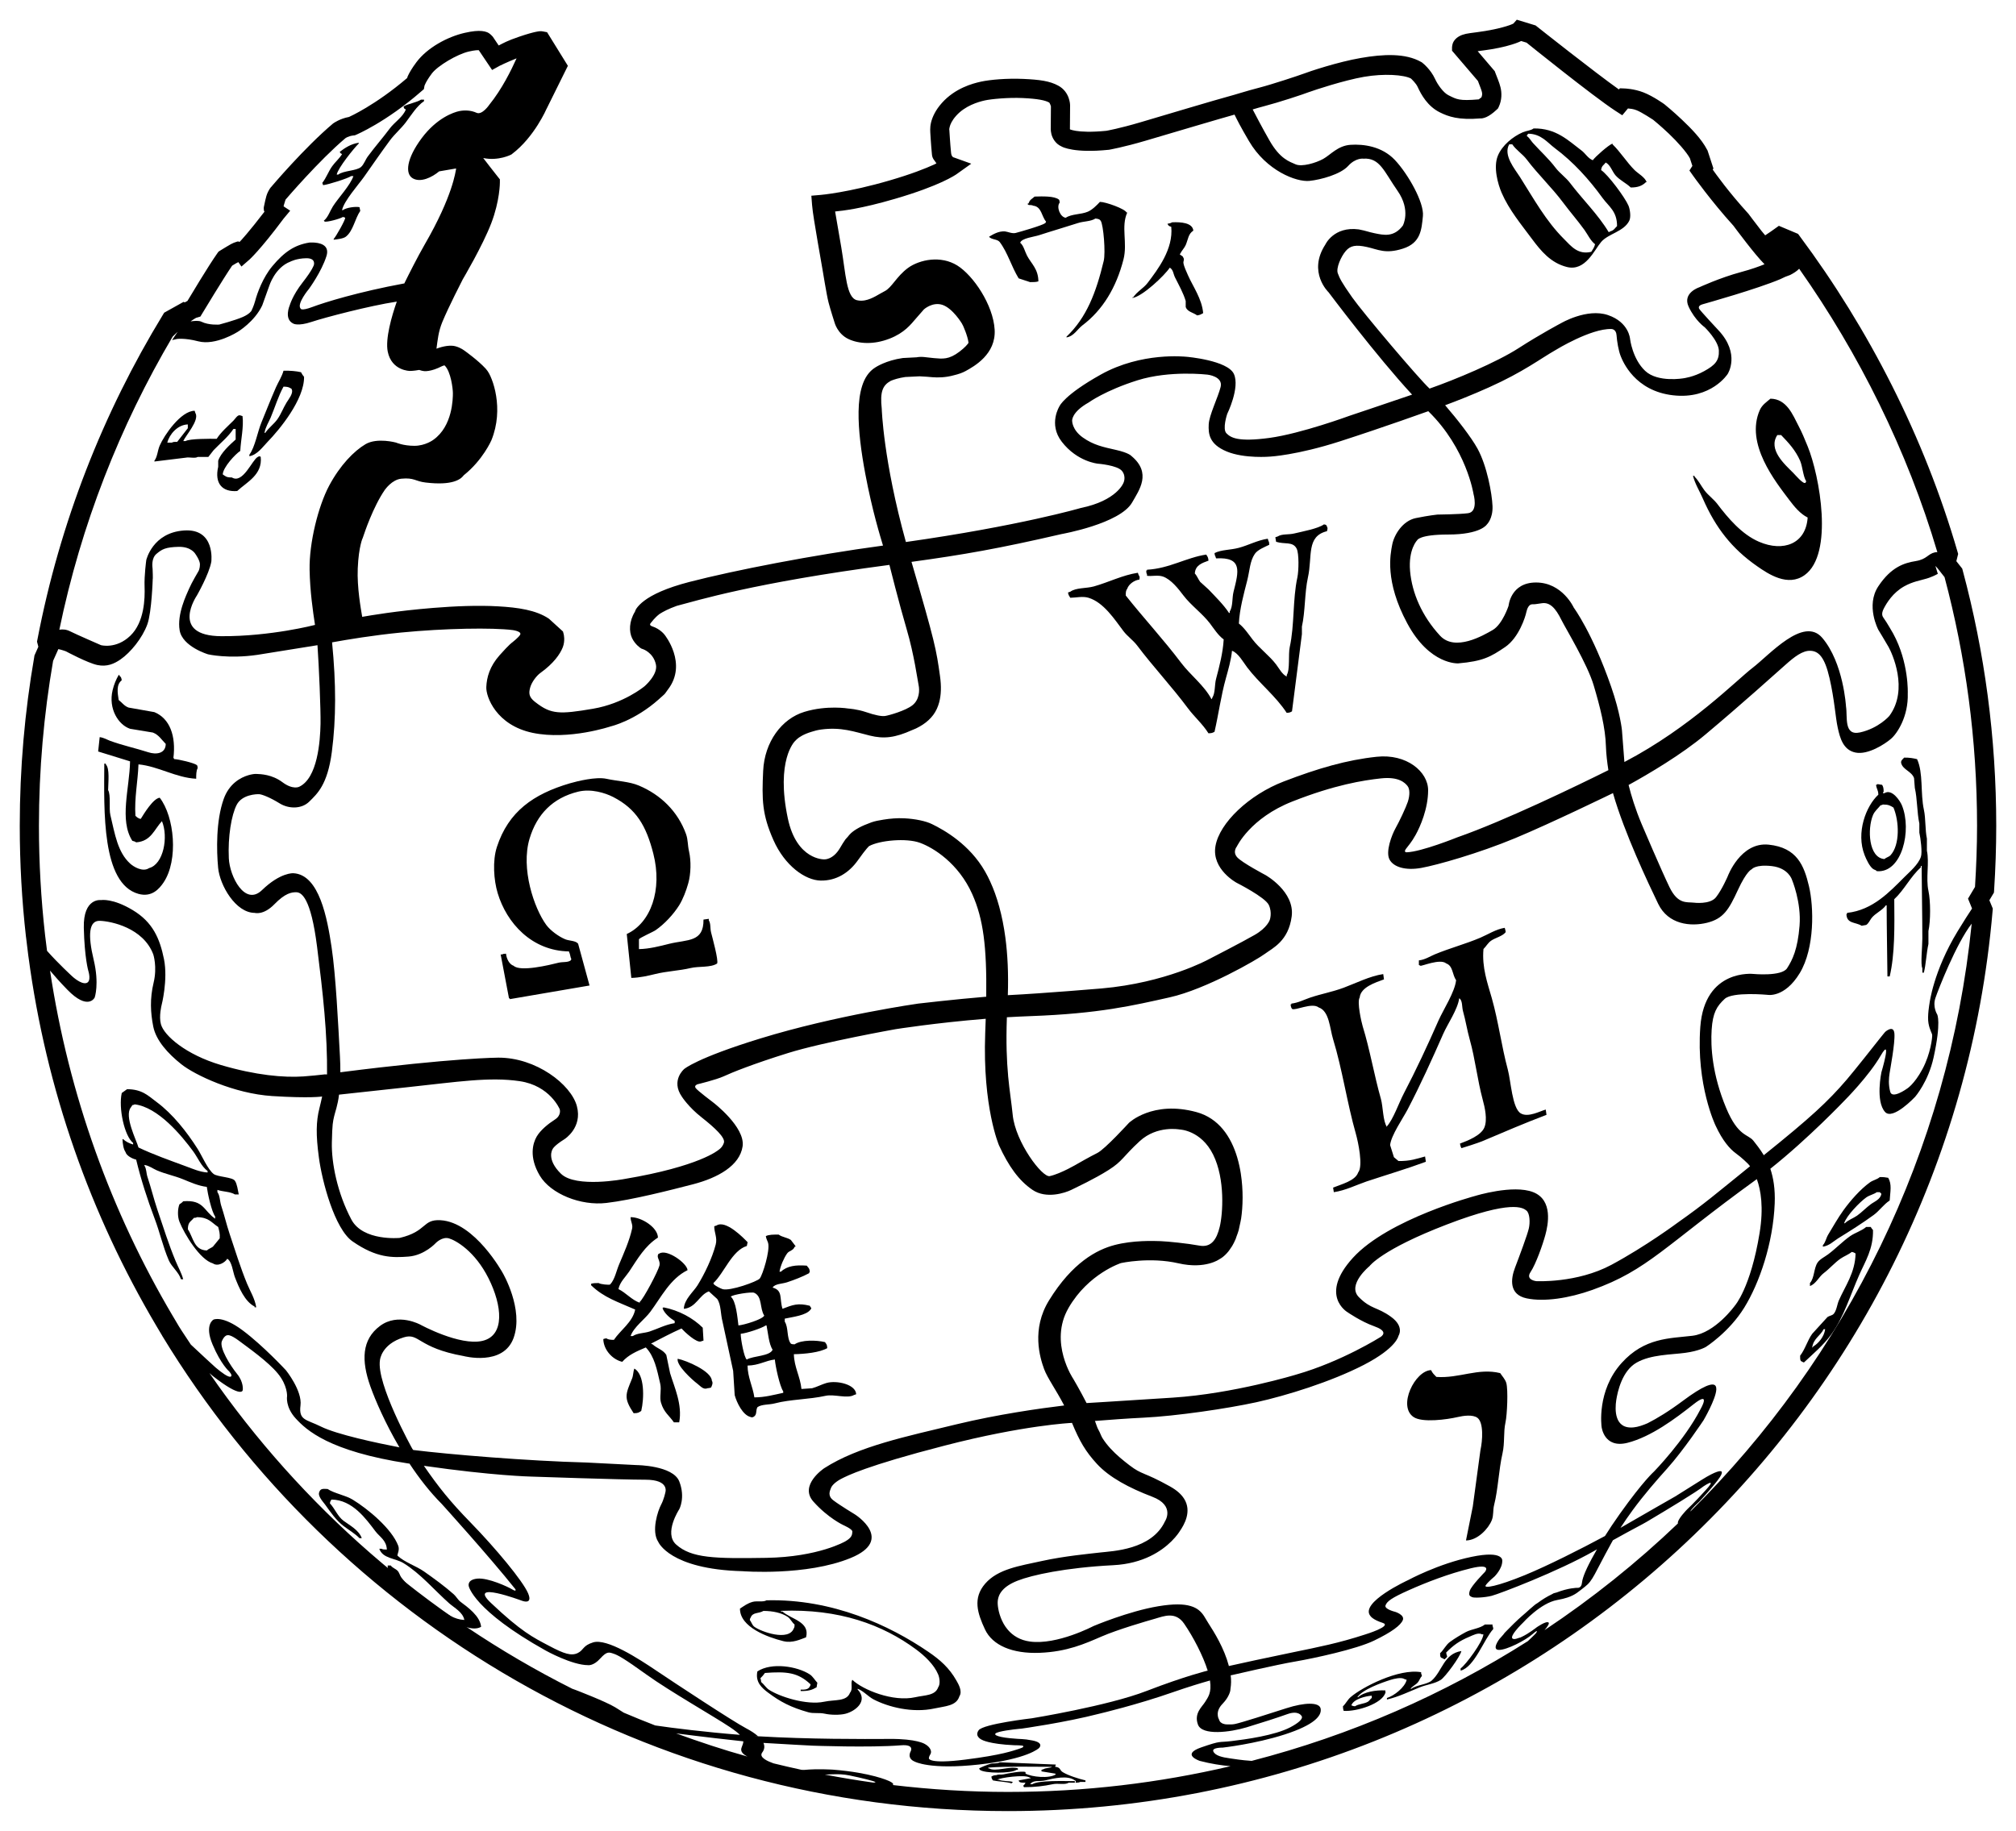 <svg width="229" height="208" viewBox="0 0 229 208" fill="none" xmlns="http://www.w3.org/2000/svg">
<path d="M172.294 2.239L171.917 2.668C171.905 2.675 171.906 2.678 171.854 2.704C171.695 2.782 171.328 2.93 170.649 3.11C169.273 3.477 168.101 3.616 166.987 3.763C166.317 3.85 165.845 4.01 165.476 4.308C165.291 4.458 165.144 4.651 165.055 4.845C164.965 5.039 164.938 5.354 164.938 5.354V5.761L167.879 9.198C168.069 9.706 168.257 10.151 168.327 10.432C168.391 10.689 168.353 10.844 168.282 11.053C168.164 11.141 168.005 11.274 167.973 11.29C165.729 11.479 165.492 11.296 164.517 10.812C163.95 10.523 163.307 9.62 163.011 8.97C162.502 7.857 161.59 7.151 161.59 7.151L161.514 7.088L161.428 7.039C159.642 6.023 157.128 6.142 154.57 6.588C151.981 7.032 148.747 8.112 147.981 8.407H147.977C147.566 8.566 144.483 9.588 143.068 9.953C141.518 10.351 140.344 10.748 139.482 10.973C138.398 11.258 131.971 13.172 129.518 13.9C127.144 14.602 125.706 14.854 125.668 14.861C123.925 15.035 122.818 14.965 122.203 14.866C121.892 14.816 121.702 14.756 121.607 14.723C121.512 14.689 121.58 14.723 121.58 14.723L121.544 14.7C121.534 14.649 121.53 14.602 121.53 14.602L121.535 14.553L121.553 11.974V11.938C121.553 11.938 121.549 10.456 120.208 9.73C119.234 9.198 118.081 9.05 116.264 8.966H116.259C114.384 8.883 112.491 9.046 111.418 9.279C110.442 9.493 108.486 10.027 106.994 11.692C106.257 12.513 105.905 13.307 105.757 13.922C105.608 14.538 105.681 15.08 105.681 15.08L105.667 14.951C105.667 14.951 105.749 16.438 105.864 17.583V17.588C105.911 18.039 106.179 18.246 106.371 18.558C106.225 18.63 106.313 18.599 106.111 18.692C105.134 19.139 103.527 19.779 101.064 20.497C96.332 21.882 93.242 22.142 93.242 22.142L92.162 22.236L92.247 23.309C92.308 24.095 92.598 25.802 92.879 27.452C93.16 29.103 93.426 30.599 93.426 30.599C93.428 30.615 93.546 31.335 93.69 32.163C93.836 33.001 93.988 33.871 94.116 34.362C94.317 35.141 94.773 36.563 94.797 36.638C94.797 36.638 95.119 37.927 96.388 38.524C97.561 39.073 99.252 39.175 101.046 38.474H101.05C102.747 37.809 103.452 36.871 104.085 36.137C104.718 35.407 104.915 35.189 104.95 35.149C104.957 35.142 105.931 34.26 107.061 34.639C108.239 35.042 109.261 36.75 109.271 36.767L109.338 36.906L109.379 36.973C109.379 36.973 109.925 38.137 110.015 38.953C109.896 39.131 109.63 39.462 108.993 39.95C107.77 40.879 107.067 40.768 106.098 40.687C105.131 40.602 104.725 40.467 104.045 40.607L104.206 40.589L102.588 40.674L102.539 40.678C100.639 40.948 99.484 41.71 99.455 41.729C98.668 42.205 98.201 42.992 97.931 43.847C97.657 44.712 97.545 45.69 97.527 46.757C97.492 48.89 97.831 51.387 98.285 53.806C99.079 58.037 100.021 61.053 100.302 61.985C92.378 63.046 83.402 64.799 78.347 66.106H78.343C75.624 66.811 74.107 67.564 73.21 68.229C72.762 68.562 72.471 68.875 72.282 69.15C72.185 69.292 72.181 69.355 72.13 69.485C71.442 70.603 71.446 71.772 71.798 72.502C72.156 73.244 72.766 73.629 72.766 73.629L72.883 73.7L73.009 73.74C73.009 73.74 74.22 74.118 74.51 75.515V75.519C74.747 76.653 73.219 77.964 73.219 77.964L73.192 77.982L73.166 78.004C73.166 78.004 70.849 79.928 67.365 80.521C65.482 80.843 64.251 81.006 63.345 80.914C62.439 80.822 61.78 80.538 60.749 79.725C60.077 79.191 60.05 78.759 60.22 78.125C60.391 77.49 60.95 76.764 61.39 76.449C62.888 75.375 63.623 74.31 63.923 73.548V73.544L63.928 73.539C64.221 72.771 64.031 72.055 64.031 72.055L63.95 71.747L62.385 70.321L62.314 70.267C60.875 69.314 58.864 69.015 56.558 68.886C54.253 68.757 51.666 68.867 49.216 69.065C44.935 69.412 42.047 69.927 41.143 70.08C40.988 69.148 40.547 66.743 40.637 64.582C40.69 63.295 40.84 62.412 40.968 61.869C41.097 61.326 41.17 61.194 41.17 61.194L41.197 61.14L41.345 60.711L41.35 60.698C41.35 60.698 42.366 57.593 43.721 55.642L43.506 55.508L43.73 55.638C43.73 55.638 44.508 54.492 45.586 54.386C47.07 54.244 47.142 54.68 48.347 54.82C49.871 55.002 50.847 54.916 51.52 54.722C51.857 54.624 52.115 54.495 52.314 54.355C52.493 54.229 52.648 54.035 52.681 53.993C54.851 52.263 55.813 50.033 55.819 50.02C56.557 48.209 56.586 46.414 56.357 44.982C56.242 44.266 56.068 43.642 55.868 43.127C55.668 42.613 55.488 42.232 55.16 41.871V41.867H55.155C54.295 40.931 52.846 39.9 52.784 39.855H52.78C52.777 39.853 52.337 39.493 51.708 39.333C51.167 39.195 50.375 39.313 49.579 39.614C49.713 38.657 49.782 37.701 50.252 36.566C50.948 34.882 52.499 31.866 52.533 31.801L52.551 31.761L52.556 31.752C52.591 31.692 54.824 27.924 55.805 25.356C56.788 22.788 56.782 20.748 56.782 20.748V20.377L56.545 20.082C56.545 20.082 56.114 19.532 55.648 18.938C55.316 18.513 55.097 18.223 54.891 17.954C56.642 18.316 58.064 17.565 58.064 17.565L58.109 17.538L58.158 17.498C60.704 15.58 62.099 12.331 62.099 12.331L62.085 12.367L64.506 7.477L62.143 3.66L61.677 3.571C61.677 3.571 61.54 3.546 61.48 3.544C61.42 3.542 61.366 3.544 61.305 3.548C61.184 3.558 61.046 3.581 60.861 3.62C60.491 3.698 59.924 3.847 58.974 4.17C57.592 4.638 57.148 4.913 56.648 5.167L55.971 4.161L55.765 3.951L55.76 3.946C55.755 3.941 55.64 3.837 55.568 3.79C55.494 3.741 55.417 3.696 55.33 3.66C55.157 3.589 54.96 3.548 54.734 3.526C54.282 3.483 53.695 3.526 52.788 3.732C50.802 4.182 48.534 5.43 47.316 7.048C46.809 7.721 46.505 8.25 46.325 8.639C46.27 8.759 46.285 8.761 46.249 8.863C42.629 11.96 39.695 13.264 39.642 13.288C38.591 13.48 37.88 13.999 37.88 13.999L37.862 14.012L37.844 14.021C34.597 16.753 30.847 21.19 30.847 21.19L31.058 21.003C31.058 21.003 30.863 21.157 30.767 21.275C30.67 21.394 30.575 21.543 30.475 21.736C30.27 22.133 30.222 22.402 30.13 22.773C30.084 22.958 30.043 23.142 30.014 23.318C29.985 23.49 29.917 23.558 29.991 23.975C30.002 24.036 30.031 23.991 30.045 24.046C28.261 26.369 27.341 27.367 27.208 27.488C27.192 27.49 27.073 27.43 27.073 27.43L26.988 27.439L26.903 27.461C26.38 27.613 26.052 27.842 25.679 28.06C25.307 28.278 24.998 28.476 24.998 28.476L24.819 28.592L24.693 28.767C23.681 30.192 21.537 33.784 21.295 34.188C21.181 34.245 21.077 34.297 20.991 34.354L20.847 34.3L18.651 35.525L18.503 35.766C11.697 46.925 6.801 59.371 4.253 72.65L4.204 72.896L4.356 73.477L3.913 74.473L3.895 74.603C2.809 80.852 2.245 87.276 2.245 93.827C2.245 98.098 2.484 102.309 2.953 106.463L2.958 106.472L3.227 108.671L3.231 108.675C5.241 123.819 10.293 138.013 17.75 150.619L18.422 151.75V151.759C38.093 184.129 73.767 205.761 114.493 205.761C173.213 205.761 221.429 160.78 226.342 103.486L226.365 103.227L225.975 102.279L226.495 101.408L226.513 101.148C226.669 98.728 226.755 96.282 226.755 93.818C226.755 83.792 225.433 74.062 222.949 64.814L222.891 64.6L222.223 63.755L222.429 62.933L222.349 62.655C218.583 49.686 212.29 37.37 204.419 26.809L204.244 26.572L202.066 25.655L201.142 26.312L200.51 26.737C200.351 26.538 200.258 26.449 200.107 26.254C199.322 25.247 198.659 24.355 198.659 24.355L198.628 24.31L198.592 24.27C196.329 21.788 194.887 19.741 194.549 19.268L194.63 19.139L193.962 17.096L193.917 17.02C193.278 15.785 192.109 14.6 191.07 13.614C190.032 12.628 189.121 11.893 189.121 11.893L189.089 11.867L189.058 11.84C189.058 11.84 187.815 10.942 186.696 10.503C185.612 10.079 184.544 10.052 184.544 10.052L184.006 10.03L183.894 10.164C181.126 8.201 174.593 3.021 174.593 3.021L174.432 2.891L172.294 2.239ZM172.791 4.661L173.401 4.845C173.651 5.046 180.888 10.88 183.459 12.568L184.275 13.096L184.921 12.322C185.209 12.356 185.479 12.358 185.902 12.524C186.483 12.751 187.745 13.583 187.785 13.61C187.82 13.638 188.619 14.285 189.569 15.187C190.529 16.099 191.585 17.283 191.958 17.985L192.24 18.848L191.904 19.375L192.321 19.965C192.321 19.965 194.337 22.814 196.902 25.646C196.902 25.646 197.581 26.563 198.386 27.595C199.085 28.492 199.81 29.384 200.434 30.022C199.824 30.272 198.961 30.587 197.785 30.903C195.359 31.555 193.016 32.642 193.016 32.642C193.016 32.642 191.08 33.271 191.815 34.845C192.551 36.423 193.643 37.183 193.643 37.183C193.643 37.183 195.191 38.683 195.248 39.82C195.298 40.963 194.815 41.486 193.585 42.162C192.362 42.843 191.241 42.975 191.241 42.975C191.241 42.975 188.32 43.498 186.875 42.135C185.429 40.774 185.163 38.519 185.163 38.519C185.163 38.519 185.051 36.612 182.653 35.797C180.254 34.982 177.31 36.722 177.31 36.722C177.31 36.722 174.992 37.945 172.509 39.547C170.023 41.152 165.335 43.116 162.392 44.147L161.836 44.576L162.388 44.151C161.169 43.029 154.832 35.542 153.598 33.79C152.364 32.034 152.18 31.633 151.962 31.046C151.744 30.459 152.333 29.138 152.863 28.52C153.384 27.905 153.998 27.782 155.265 28.06C156.532 28.336 157.363 28.891 159.371 28.243C161.381 27.6 161.478 26.091 161.63 24.551C161.787 23.012 159.93 19.75 158.448 18.178C156.965 16.608 154.868 16.359 153.414 16.452C151.964 16.546 151.136 17.594 150.299 18.057C149.466 18.518 147.887 18.98 147.179 18.674C146.47 18.363 145.388 18.056 144.185 15.929C143.355 14.471 142.726 13.265 142.293 12.434C142.751 12.3 143.074 12.197 143.615 12.059C145.218 11.645 148.016 10.725 148.77 10.432V10.436C149.177 10.279 152.658 9.12 154.938 8.729H154.942C157.214 8.333 159.467 8.495 160.272 8.921C160.383 9.029 160.848 9.472 161.03 9.869C161.443 10.774 162.163 12.064 163.535 12.756H163.54L163.544 12.76C164.531 13.25 165.668 13.658 168.161 13.453C168.243 13.453 168.301 13.456 168.385 13.44C168.526 13.414 168.679 13.371 168.843 13.297C169.17 13.148 169.544 12.897 170.004 12.465L170.16 12.318L170.25 12.13C170.608 11.359 170.6 10.544 170.442 9.909C170.284 9.274 170.037 8.776 169.86 8.277L169.793 8.09L167.852 5.815C168.837 5.685 169.893 5.562 171.209 5.211C171.976 5.008 172.457 4.824 172.791 4.661L172.791 4.661ZM54.384 5.703L55.899 7.951L56.778 7.464C56.778 7.464 57.582 7.068 58.678 6.628C58.053 8.005 57.032 10.105 55.577 11.907C55.577 11.907 54.761 13.11 54.129 12.814C53.499 12.523 52.76 12.498 52.148 12.626C51.535 12.757 49.625 13.388 47.898 15.701C46.176 18.015 45.977 19.752 46.903 20.27C47.792 20.766 49.06 20.155 49.884 19.469L51.807 19.139C51.801 19.171 51.804 19.227 51.798 19.25C51.741 19.455 51.459 22.219 48.252 27.761C47.448 29.152 46.41 31.214 45.922 32.208L45.926 32.235C45.925 32.233 45.904 32.203 45.904 32.203C40.697 33.164 36.819 34.37 35.495 34.872C34.168 35.372 34.142 35.051 34.142 35.051C33.682 34.511 35.092 32.825 35.092 32.825C35.092 32.825 36.52 30.882 37.082 29.097C37.506 27.76 36.197 27.565 35.518 27.551C35.291 27.546 35.137 27.559 35.137 27.559C33.484 27.823 32.295 28.607 30.928 30.25C29.868 31.524 29.225 33.269 28.983 34.193C28.828 34.773 28.561 35.31 28.561 35.31C28.561 35.31 28.362 35.67 27.58 36.012C26.673 36.407 24.904 36.874 24.904 36.874C24.904 36.874 23.726 36.972 22.873 36.548C22.598 36.413 22.093 36.447 21.654 36.512L21.744 36.445C21.744 36.445 21.853 36.37 21.99 36.28C22.121 36.194 22.292 36.105 22.264 36.114L22.761 35.967L22.981 35.605C22.981 35.605 25.422 31.555 26.369 30.183C26.476 30.116 26.559 30.063 26.782 29.933C26.912 29.857 26.939 29.848 27.073 29.781L27.427 30.282L28.337 29.49C28.337 29.49 29.561 28.398 32.178 24.887L32.188 24.869L32.963 23.939L32.214 23.443C32.226 23.391 32.232 23.35 32.246 23.295C32.317 23.008 32.475 22.609 32.412 22.732C32.441 22.676 32.439 22.68 32.443 22.674L32.51 22.594C32.51 22.594 36.246 18.226 39.225 15.71C39.231 15.706 39.541 15.459 40.153 15.389L40.305 15.375L40.449 15.313C40.449 15.313 43.834 13.896 47.858 10.378L48.149 10.128L48.217 9.752C48.217 9.752 48.194 9.781 48.302 9.547C48.41 9.313 48.63 8.913 49.055 8.349C49.703 7.488 51.919 6.157 53.273 5.85C53.945 5.698 54.231 5.697 54.384 5.703L54.384 5.703ZM116.161 11.138C117.884 11.218 118.708 11.392 119.159 11.639H119.164C119.251 11.686 119.37 12.057 119.375 12.072L119.357 14.495L119.361 14.405C119.361 14.405 119.321 14.784 119.429 15.228C119.535 15.667 119.872 16.329 120.581 16.64C120.654 16.678 120.725 16.718 120.885 16.774C121.112 16.854 121.428 16.938 121.854 17.007C122.705 17.144 123.995 17.215 125.915 17.02H125.955L125.995 17.011C125.995 17.011 127.632 16.724 130.137 15.983C132.59 15.255 139.266 13.28 140.034 13.078C140.089 13.063 140.176 13.035 140.231 13.02C140.515 13.603 140.901 14.378 141.868 16.023C143.841 19.402 147.268 20.705 148.748 20.551C150.043 20.416 152.269 19.809 153.136 18.857C153.997 17.903 154.866 18.026 154.866 18.026C156.748 17.906 157.209 19.473 158.757 21.691C160.301 23.908 159.349 25.633 159.349 25.633C158.324 26.988 157.177 26.711 156.126 26.496C155.337 26.331 155.256 26.238 154.342 26.062C151.499 25.69 150.545 27.787 150.545 27.787C148.507 30.929 150.913 33.205 150.913 33.205C150.913 33.205 156.3 40.399 160.402 44.835C157.3 45.898 153.275 47.244 153.275 47.244C153.275 47.244 147.8 49.26 144.198 49.752C140.601 50.238 139.805 49.72 139.317 49.233C138.822 48.746 139.398 47.034 139.398 47.034C139.398 47.034 140.87 44.041 140.16 42.488C139.451 40.936 134.812 40.531 134.736 40.531C134.649 40.531 129.682 39.957 125.032 42.56C120.902 44.869 120.361 46.127 120.361 46.127C120.361 46.127 119.046 48.165 120.607 50.185C122.367 52.47 124.704 52.679 124.704 52.679C124.704 52.679 126.929 52.852 127.448 53.506C127.969 54.156 127.613 54.865 127.613 54.865C127.613 54.865 126.88 56.875 122.759 57.716C122.759 57.716 115.826 59.746 102.902 61.578C100.325 52.293 100.159 46.444 100.159 46.444C99.951 44.516 100.245 43.784 101.194 43.261C101.558 43.112 102.102 42.939 102.835 42.832L104.404 42.756L104.431 42.752C104.697 42.768 104.972 42.78 105.269 42.801C105.512 42.816 105.453 42.815 105.905 42.855H105.91C106.518 42.906 107.396 42.903 108.366 42.631C108.875 42.51 109.333 42.353 109.706 42.144C110.629 41.631 113.157 40.253 112.983 37.442C112.813 34.633 110.567 31.302 108.729 30.156C108.497 30.011 108.255 29.895 108.008 29.799C107.766 29.704 107.518 29.631 107.268 29.58C107.265 29.579 107.262 29.58 107.259 29.58C106.25 29.374 105.204 29.504 104.323 29.826C103.879 29.988 103.476 30.194 103.144 30.438C101.823 31.416 101.3 32.677 100.495 33.079C99.894 33.377 99.103 33.967 98.236 34.125C97.946 34.177 97.646 34.18 97.344 34.108C96.136 33.821 96.077 31.126 95.56 28.087C95.243 26.219 95.009 24.873 94.861 24.028C95.744 23.937 97.725 23.742 101.678 22.585C104.23 21.84 105.939 21.165 107.026 20.667C108.113 20.169 108.64 19.8 108.64 19.8L110.325 18.598L108.375 17.896C108.375 17.896 108.087 17.882 108.034 17.369C107.927 16.31 107.841 14.83 107.841 14.83L107.837 14.767L107.828 14.7C107.828 14.7 107.806 14.703 107.873 14.428C107.939 14.152 108.111 13.709 108.621 13.14C109.622 12.024 111.076 11.584 111.884 11.406C112.6 11.251 114.499 11.064 116.161 11.138L116.161 11.138ZM25.137 72.279C19.224 72.248 22.366 67.653 22.366 67.653C22.366 67.653 23.758 65.222 24.003 63.818C24.003 63.818 24.49 60.021 20.905 60.269C17.319 60.512 16.616 63.63 16.616 63.63C16.616 63.63 16.373 65.371 16.423 66.656C16.469 67.947 16.418 70.675 14.805 72.225C13.198 73.775 11.47 73.298 11.47 73.298C11.47 73.298 8.567 72.034 7.991 71.738C7.541 71.505 7.135 71.481 6.741 71.541C9.207 59.617 13.61 48.402 19.614 38.238L20.184 37.692L19.547 38.635C19.839 38.585 20.081 38.515 20.081 38.515C20.081 38.515 20.962 38.37 22.506 38.774C24.505 39.304 27.01 37.697 27.01 37.697C27.01 37.697 28.913 36.559 29.789 34.693L30.574 32.508C30.574 32.508 31.211 30.395 32.985 29.723C32.985 29.723 33.676 29.352 34.796 29.338C35.915 29.328 35.652 30.107 35.652 30.107C35.652 30.107 35.53 30.616 34.375 32.092C33.221 33.564 32.909 34.693 32.909 34.693C32.909 34.693 32.216 36.261 33.331 36.772C33.331 36.772 33.855 37.079 35.379 36.575C36.905 36.068 41.962 34.74 45.052 34.269L45.074 34.264L45.07 34.273C44.49 35.921 43.751 38.499 44.043 39.945C44.488 42.143 46.567 42.144 46.567 42.144C46.567 42.144 46.993 42.146 47.62 42.028L47.84 42.099C47.84 42.099 48.051 42.157 48.194 42.166C48.337 42.176 48.503 42.165 48.696 42.135C49.083 42.075 49.571 41.925 50.216 41.599C50.331 41.541 50.401 41.539 50.493 41.509C51.237 42.209 51.444 44.237 51.444 44.66C51.444 45.234 51.429 48.414 49.221 49.97C49.221 49.97 48.325 50.65 47.069 50.65C45.807 50.65 44.989 50.283 44.989 50.283C44.989 50.283 42.846 49.69 41.524 50.462C40.207 51.24 38.632 52.852 37.387 55.182C36.147 57.513 35.111 61.671 35.168 64.738C35.212 67.154 35.54 69.439 35.782 70.998C35.782 70.998 30.773 72.311 25.137 72.279L25.137 72.279ZM204.37 30.532C211.174 40.19 216.649 51.188 220.067 62.731C219.981 62.738 219.903 62.731 219.812 62.749C218.977 62.919 218.897 63.537 217.606 63.746C216.313 63.955 214.82 64.409 213.361 66.611C211.901 68.809 213.361 71.55 213.361 71.55C213.361 71.55 214.145 72.836 214.522 73.499C214.897 74.164 216.851 78.315 214.608 81.343C214.608 81.343 213.405 82.74 211.282 83.212C209.404 83.625 209.882 81.438 209.69 80.266C209.69 80.266 209.41 75.308 206.992 72.466C204.866 69.975 201.004 74.398 199.081 75.872C197.289 77.239 192.047 82.632 184.517 86.573L184.239 82.961C184.239 82.961 184.058 81.024 183.007 78.004C180.872 71.861 178.771 69.043 178.771 69.043C178.771 69.043 177.481 66.178 174.481 66.178C171.579 66.178 171.361 68.824 171.361 68.824C171.361 68.824 170.676 70.922 169.564 71.573C168.48 72.201 165.272 74.066 163.571 72.216C161.517 69.986 160.394 67.377 160.173 64.886C159.957 62.39 160.98 61.377 160.98 61.377C160.98 61.377 161.194 60.729 164.499 60.729C168.203 60.729 168.887 59.594 168.887 59.594C168.887 59.594 169.594 58.945 169.537 57.498C169.474 56.052 168.913 52.944 167.834 50.972C167.123 49.678 165.525 47.625 164.163 46.051L162.056 45.671V45.666L162.28 46.252L164.163 46.037C165.451 45.559 167.228 44.866 169.143 44.003C173.069 42.242 174.939 40.77 176.736 39.748C176.736 39.748 180.694 37.314 183.029 37.379C183.029 37.379 183.575 37.361 183.625 38.077C183.675 38.792 183.85 39.846 184.096 40.459C184.34 41.07 185.701 44.419 190.049 44.911C194.396 45.406 196.252 42.484 196.252 42.484C196.252 42.484 197.738 40.202 195.172 37.491C195.172 37.491 193.081 35.254 193.016 35.082C193.016 35.082 192.788 34.746 193.379 34.577C193.937 34.415 199.578 32.833 202.223 31.716L202.79 31.449C202.79 31.449 203.195 31.297 203.343 31.242C203.715 31.057 204.117 30.801 204.37 30.532V30.532ZM134.57 42.453C136.098 42.437 137.165 42.564 137.165 42.564C137.165 42.564 138.952 42.759 138.653 43.963C138.348 45.17 137.339 47.186 137.3 48.223C137.254 49.253 137.32 50.452 139.344 51.294C141.371 52.133 144.283 51.875 144.283 51.875C144.283 51.875 147.301 51.723 152.239 50.131C157.173 48.542 162.253 46.712 162.253 46.712C164.596 45.382 161.973 45.917 161.913 45.747L162.253 46.712L162.258 46.735C166.588 50.967 167.377 56.121 167.377 56.121C167.377 56.121 167.959 58.152 166.758 58.307C165.712 58.439 163.266 58.463 163.266 58.463C163.266 58.463 162.339 58.554 160.828 58.861C159.319 59.167 158.359 60.769 158.143 61.878C157.932 62.987 157.28 66.032 159.846 70.808C162.406 75.582 165.647 75.367 165.647 75.367C168.459 75.122 169.325 74.626 170.963 73.517C172.552 72.436 173.278 70.04 173.37 69.579C173.466 69.116 173.68 68.654 174.047 68.654C174.422 68.654 174.295 68.655 175.158 68.533C176.026 68.412 176.677 69.023 177.386 70.473C177.848 71.401 180.317 75.461 181.03 77.866C181.741 80.264 182.363 82.664 182.42 84.821C182.448 85.669 182.562 86.639 182.698 87.5C179.083 89.298 170.88 93.267 165.535 95.132C165.535 95.132 161.443 96.787 159.779 96.831C159.779 96.831 159.411 96.844 159.703 96.442C159.993 96.04 160.309 95.744 160.81 94.842C161.314 93.933 162.222 91.891 162.222 89.782C162.222 87.675 159.78 85.611 156.377 85.978C152.976 86.341 149.725 87.285 145.807 88.79C141.894 90.294 138.518 93.485 138.066 96.129C137.611 98.773 140.478 100.299 140.478 100.299C140.478 100.299 143.715 101.933 144.127 102.816C144.536 103.698 144.234 104.519 144.234 104.519C144.234 104.519 143.95 105.399 142.526 106.213C141.109 107.032 137.246 109.015 137.246 109.015C137.246 109.015 132.438 111.659 125.126 112.3C125.126 112.3 118.458 112.864 114.623 113.056C114.577 113.06 114.529 113.062 114.48 113.065C114.563 110.621 114.456 108.444 114.202 106.525V106.521C114.033 105.243 113.795 104.079 113.507 103.026V103.021C113.363 102.495 113.205 101.999 113.037 101.528V101.524C112.868 101.052 112.685 100.609 112.494 100.192V100.187C112.303 99.769 112.104 99.377 111.894 99.011C110.139 95.937 107.273 94.312 105.86 93.626C105.508 93.453 105.037 93.305 104.498 93.192C103.958 93.078 103.35 93 102.714 92.968C101.932 92.93 101.131 92.995 100.356 93.12C99.87 93.199 99.383 93.281 98.953 93.438L98.948 93.442C98.394 93.645 97.946 93.835 97.577 94.032L97.572 94.037C97.205 94.234 96.915 94.434 96.667 94.654C96.516 94.787 96.402 94.947 96.277 95.096C96.194 95.195 96.094 95.278 96.017 95.387C96.015 95.389 96.014 95.393 96.012 95.396C95.82 95.666 95.637 95.967 95.434 96.316C95.432 96.32 95.431 96.322 95.429 96.325C95.021 97.025 94.566 97.353 94.215 97.505C93.862 97.658 93.614 97.635 93.614 97.635C93.614 97.635 90.504 97.731 89.495 93C88.793 89.686 88.989 87.49 89.36 86.126C89.453 85.786 89.553 85.5 89.656 85.258L89.661 85.254C89.763 85.014 89.865 84.82 89.957 84.668L89.961 84.664C90.142 84.362 90.272 84.233 90.275 84.23L90.279 84.226C90.279 84.226 90.369 84.122 90.517 83.984C90.771 83.748 91.296 83.41 92.171 83.144C92.497 83.045 92.825 82.944 93.26 82.885C95.556 82.572 97.032 83.134 98.791 83.569C100.418 83.975 101.693 83.809 103.615 82.943C103.769 82.873 103.899 82.834 104.063 82.755C104.612 82.488 105.084 82.18 105.475 81.816C105.67 81.635 105.849 81.44 106.004 81.231L106.008 81.226C106.318 80.808 106.54 80.329 106.685 79.783C106.905 78.958 106.94 77.978 106.775 76.801C106.347 73.764 106.231 73.051 103.538 63.835C109.435 63.025 113.453 62.326 120.59 60.675C120.59 60.675 127.217 59.503 128.6 57.086C129.402 55.672 130.856 53.739 128.505 51.794C128.505 51.794 128.227 51.447 126.775 51.118C125.323 50.79 124.211 50.569 122.988 49.697C121.762 48.821 121.786 47.806 121.786 47.806C121.786 47.806 121.683 46.839 123.669 45.724C123.669 45.724 125.525 44.37 129.209 43.207C131.054 42.628 133.042 42.468 134.57 42.452L134.57 42.453ZM36.41 82.233C36.371 84.213 36.076 88.406 33.98 89.389C33.98 89.389 33.27 89.759 32.084 88.87C30.898 87.981 29.618 87.946 29.099 87.927C28.941 87.921 28.617 87.954 28.221 88.07C27.317 88.335 26.029 89.039 25.41 90.774C24.523 93.264 24.593 96.62 24.778 98.596C24.966 100.575 26.766 103.714 28.938 103.714C28.938 103.714 29.916 104.018 31.161 102.74C32.4 101.466 33.126 101.355 33.68 101.372C34.236 101.391 35.311 101.96 36.016 107.562C36.685 112.876 37.2 117.379 37.15 122.214C37.673 122.849 38.045 123.613 38.51 124.364C40.28 124.168 43.127 123.858 46.406 123.506C51.917 122.917 55.621 122.322 59.046 122.836C62.476 123.346 63.578 126.018 63.578 126.018C63.578 126.018 63.813 126.698 63.026 127.198C62.266 127.685 61.394 128.39 60.96 129.133C60.526 129.886 60.065 131.456 61.31 133.558C62.557 135.652 65.977 137.017 68.889 136.669C71.8 136.328 76.163 135.211 78.746 134.542C81.552 133.809 84.031 132.431 84.354 130.237C84.674 128.044 81.01 125.249 81.01 125.249C81.01 125.249 79.238 123.92 79.024 123.618C78.806 123.316 79.239 123.184 79.239 123.184C79.239 123.184 81.308 122.688 82.198 122.286C83.079 121.873 85.516 120.883 89.508 119.64C93.501 118.392 101.736 116.927 101.736 116.927C101.736 116.927 106.281 116.203 111.952 115.747L113.216 115.445L111.97 115.742C111.954 116.277 111.933 116.822 111.911 117.391C111.6 125.818 113.485 130.143 113.485 130.143C114.555 132.463 115.712 134.12 117.286 135.185C118.853 136.248 120.996 135.524 121.688 135.185C122.377 134.837 124.29 133.963 125.923 132.928C127.556 131.893 127.498 131.456 129.474 129.638C131.451 127.827 134.001 128.324 134.001 128.324C134.001 128.324 136.42 128.387 137.802 131.176C139.186 133.965 138.904 137.941 138.55 139.382C138.206 140.824 137.578 141.767 136.228 141.514C134.877 141.264 132.647 141.04 131.831 141.009C131.014 140.979 128.713 140.902 126.618 141.447C124.573 141.98 121.807 143.453 119.173 147.718C117.126 151.021 118.133 154.266 118.604 155.549C118.972 156.554 119.987 157.948 120.876 159.67L122.526 160.22L122.348 159.58L120.876 159.679C118.079 160.016 113.348 160.687 108.68 161.811C102.963 163.198 97.509 164.31 93.628 166.804C93.628 166.804 90.723 168.727 92.395 170.599C94.063 172.473 95.806 173.276 95.806 173.276C95.806 173.276 96.837 173.726 96.819 174.005C96.8 174.365 96.784 174.676 96.017 175.118C96.017 175.118 92.978 176.893 87.061 176.99C81.144 177.086 78.536 177.032 76.801 175.475C75.366 174.19 77.159 171.466 77.159 171.466C77.159 171.466 77.879 170.134 77.159 168.306C76.44 166.484 72.323 166.451 72.323 166.451L66.621 166.16C59.873 165.984 50.963 165.235 46.997 164.743C46.997 164.743 46.971 164.737 46.926 164.73V164.725C46.886 164.671 46.851 164.612 46.814 164.56C46.814 164.56 42.729 157.217 43.16 154.521C43.16 154.521 43.306 152.716 45.863 151.938C47.645 151.392 47.413 153.119 52.65 154.061C52.65 154.061 57.163 155.27 58.342 152C59.517 148.728 57.105 144.625 57.105 144.625C57.105 144.625 53.946 138.851 50.032 138.631C47.961 138.516 48.526 139.904 45.402 140.643C45.402 140.643 41.232 141.042 39.911 138.551C38.31 135.533 37.642 132.097 37.696 129.804C37.744 127.63 37.815 127.457 37.956 126.822C38.054 126.375 38.375 125.551 38.51 124.364C38.51 124.364 40.162 122.058 36.894 122.062C36.188 122.147 35.343 122.227 34.469 122.295C32.263 122.449 29.067 122.17 25.092 120.998C21.115 119.82 18.634 117.661 18.279 116.363C18.03 115.465 18.355 114.196 18.355 114.196C18.355 114.196 19.097 111.334 18.628 108.975C18.149 106.62 17.361 104.773 15.074 103.397C12.789 102.023 11.492 102.261 11.492 102.261C11.492 102.261 9.444 101.947 9.52 105.404C9.601 108.863 10.036 110.311 10.036 110.311C10.036 110.311 10.428 111.529 9.798 111.688C9.17 111.845 8.184 110.906 8.184 110.906C8.184 110.906 6.621 109.474 5.343 108.027L5.118 106.222V106.213C4.659 102.142 4.423 98.014 4.423 93.827C4.423 87.434 4.98 81.171 6.033 75.077L6.629 73.745C7.074 73.841 7.48 73.995 7.48 73.995C7.48 73.995 9.957 75.327 11.062 75.555C12.167 75.783 12.969 75.414 13.689 74.92C14.838 74.127 16.181 72.481 16.741 70.92C17.24 69.516 17.351 65.717 17.351 65.717L17.36 65.749C17.36 65.749 17.357 64.833 17.333 64.622C17.307 64.409 17.173 63.419 17.781 62.919C18.387 62.41 18.78 62.165 20.273 62.128H20.273C21.756 62.091 22.205 62.955 22.205 62.955C22.205 62.955 22.712 63.658 22.712 64.117C22.712 64.574 22.564 64.859 22.564 64.859C22.564 64.859 21.756 66.219 21.474 66.888C21.191 67.556 20.087 69.765 20.408 71.622C20.73 73.474 23.635 74.339 23.635 74.339C23.635 74.339 25.948 74.882 29.247 74.397L36.063 73.302C36.235 75.772 36.438 80.611 36.41 82.233L36.41 82.233ZM101.028 64.171C101.031 64.182 102.147 68.631 102.996 71.51C103.842 74.393 104.219 77.241 104.345 77.835C104.472 78.43 104.442 79.49 103.655 80.118C102.872 80.747 100.954 81.282 100.548 81.343C100.141 81.406 99.38 81.251 98.374 80.905C97.367 80.562 96.366 80.499 96.366 80.499C96.366 80.499 93.948 80.089 91.373 80.874C88.796 81.654 86.846 84.282 86.689 87.574C86.534 90.863 86.564 92.529 87.854 95.441C89.141 98.354 91.467 100.014 93.224 100.044C94.986 100.075 96.426 99.169 97.433 97.76C98.434 96.347 98.72 96.129 98.72 96.129C99.914 95.472 102.961 95.186 104.502 95.754C106.046 96.314 108.876 98.086 110.437 101.577C111.699 104.399 112.095 107.554 112.028 113.234L113.292 114.209L113.324 113.551L112.014 113.239C108.439 113.535 104.296 114.021 104.296 114.021C104.296 114.021 94.941 115.346 86.375 117.981C79.102 120.216 77.72 121.45 77.72 121.45C77.72 121.45 76.167 122.742 77.46 124.605C77.46 124.605 78.203 125.776 79.705 126.952C81.199 128.13 82.403 129.252 82.233 129.821C82.059 130.395 81.601 130.653 81.601 130.653C81.601 130.653 79.508 132.512 70.933 133.947C70.933 133.947 65.415 135.009 63.717 133.348C62.02 131.683 62.766 130.568 62.766 130.568C62.766 130.568 62.882 130.193 64.12 129.424C64.12 129.424 66.19 128.128 65.528 125.669C64.867 123.202 60.889 120.136 56.59 120.162C56.59 120.162 51.566 120.175 38.718 121.816C38.718 121.816 38.702 121.816 38.66 121.825C38.664 121.265 38.652 120.668 38.615 120.028C38.417 116.419 38.153 110.853 37.665 107.612C37.179 104.37 36.282 99.356 33.322 99.209C33.322 99.209 31.858 99.096 29.758 101.13C27.831 102.991 26.089 99.591 25.993 97.514C25.877 95.077 26.279 92.616 26.885 91.44C27.489 90.264 29.157 90.207 29.471 90.233C29.789 90.262 30.68 90.603 31.744 91.261C32.808 91.924 34.271 91.928 35.137 91.065C35.998 90.208 37.204 89.202 37.696 85.415C38.185 81.63 38.183 77.705 37.723 73.003L37.714 72.98C39.47 72.661 42.379 72.176 45.523 71.867C50.594 71.372 55.958 71.299 58.212 71.581C58.212 71.581 59.268 71.715 59.095 72.091C58.96 72.386 58.176 72.994 58.176 72.994C58.176 72.994 57.883 73.168 56.751 74.442C55.62 75.716 55.288 76.953 55.24 78.053C55.188 79.151 56.367 82.393 60.507 83.261C64.652 84.124 69.396 82.519 69.396 82.519C69.396 82.519 72.078 81.903 74.833 79.452C74.912 79.389 74.945 79.35 75.053 79.251C75.192 79.123 75.331 79.014 75.469 78.876C75.606 78.74 75.67 78.598 75.783 78.46C75.814 78.42 75.838 78.386 75.868 78.344C78.142 75.397 75.496 72.122 75.496 72.122C75.496 72.122 75.015 71.461 74.084 71.161C74.084 71.161 73.679 71.051 73.914 70.79C74.049 70.641 74.335 70.202 74.927 69.749C75.353 69.481 75.92 69.174 76.899 68.823C76.904 68.822 76.917 68.82 76.922 68.819C79.116 68.255 85.604 66.212 101.024 64.179L101.028 64.171ZM219.843 64.296L220.081 64.551L220.883 65.57C223.285 74.579 224.576 84.051 224.576 93.818C224.576 96.152 224.487 98.467 224.343 100.764L223.55 102.096L224.007 103.218C223.554 103.918 223.188 104.457 222.371 105.801C219.609 110.339 219.175 114.003 219.175 114.003C219.175 114.003 218.912 115.428 219.059 116.256C219.194 117.028 219.469 117.38 219.48 117.606C219.499 117.832 219.319 119.691 218.373 121.463C217.42 123.235 216.593 123.702 216.593 123.702C216.593 123.702 214.944 124.89 214.715 124.047C214.488 123.199 214.556 122.481 214.639 121.946C214.717 121.407 215.271 118.514 215.19 117.44C215.112 116.366 214.146 117.23 214.146 117.23C214.146 117.23 213.919 117.489 213.496 118.026C213.071 118.565 210.689 121.587 209.78 122.648C207.624 125.165 205.666 126.971 200.421 131.189C200.405 131.196 200.391 131.212 200.38 131.22L200.358 131.256C199.9 130.498 199.433 129.939 199.184 129.616C198.564 128.822 197.444 129.175 196.068 125.861C194.49 122.072 194.303 118.933 194.428 116.993C194.552 115.056 195.015 114.313 195.911 113.485C196.807 112.652 200.761 113.024 200.761 113.024C200.761 113.024 202.699 113.422 204.437 110.557C206.161 107.694 206.037 103.01 205.481 100.675C204.925 98.335 204.127 96.303 200.914 95.964C197.7 95.627 196.252 99.566 196.252 99.566C196.252 99.566 195.603 101.074 194.921 101.94C194.243 102.798 192.393 102.552 192.393 102.552C191.588 102.461 190.6 102.765 189.641 100.795C188.688 98.828 186.489 93.653 186.489 93.653C185.752 91.905 185.287 90.359 184.994 89.183L183.41 88.535L183.226 90.131C184.521 94.65 187.231 100.351 188.354 102.682C189.497 105.053 192.061 105.295 193.912 104.836C195.765 104.371 196.377 103.355 197.4 101.135C198.42 98.922 198.973 98.766 198.973 98.766C198.973 98.766 199.38 98.182 201.263 98.4C203.147 98.615 203.549 99.937 203.549 99.937C203.549 99.937 204.63 102.491 204.414 105.171C204.201 107.845 203.613 109.053 202.994 110.007C202.374 110.962 199.161 110.651 199.161 110.651C199.161 110.651 193.634 110.036 193.141 116.658C192.651 123.278 194.867 127.864 194.867 127.864C195.674 129.618 196.506 130.544 197.184 131.037C197.865 131.526 198.511 132.177 198.511 132.177C198.511 132.177 198.627 132.28 198.794 132.499H198.789C194.849 135.682 193.685 136.713 190.546 138.926C190.546 138.926 186.962 141.591 183.042 143.7C179.114 145.804 174.503 145.555 174.503 145.555C174.503 145.555 173.25 145.42 173.858 144.518C174.46 143.616 175.238 141.42 175.539 140.303C175.844 139.183 176.443 136.347 174.158 135.444C171.873 134.542 167.578 135.869 167.578 135.869C167.578 135.869 157.71 138.491 153.687 142.895C149.78 147.176 153.064 149.081 153.064 149.081C153.064 149.081 154.598 150.146 156.085 150.673C157.489 151.17 157.205 151.614 156.856 151.875C156.856 151.875 152.45 154.674 147.246 156.166C147.246 156.166 140.125 158.344 133.203 158.789C126.334 159.232 123.428 159.406 123.417 159.406L123.422 159.402C122.681 157.949 121.911 156.648 121.911 156.648C121.911 156.648 121.734 156.391 121.508 155.947V155.942C121.395 155.719 121.269 155.447 121.145 155.138V155.133C121.021 154.823 120.899 154.475 120.795 154.096V154.091C120.692 153.712 120.603 153.303 120.549 152.872V152.867C120.442 152.001 120.468 151.048 120.746 150.074V150.069C120.886 149.582 121.092 149.091 121.374 148.603V148.598C121.655 148.109 121.962 147.664 122.279 147.257V147.253C122.597 146.845 122.928 146.48 123.261 146.149C124.592 144.824 125.96 144.089 126.726 143.744L126.73 143.74C127.11 143.569 127.336 143.499 127.34 143.498C127.34 143.498 130.611 142.775 133.875 143.53C135.425 143.884 136.582 143.76 137.358 143.552C137.744 143.449 138.033 143.329 138.228 143.23L138.232 143.226C138.42 143.129 138.524 143.056 138.524 143.056C138.524 143.056 138.638 143.003 138.824 142.868L138.828 142.863C139.014 142.728 139.266 142.511 139.537 142.175C139.63 142.059 139.728 141.909 139.824 141.764C139.867 141.698 139.91 141.648 139.954 141.576C140.09 141.347 140.226 141.083 140.352 140.785C140.354 140.782 140.356 140.779 140.357 140.776C140.397 140.682 140.427 140.56 140.465 140.459C140.549 140.234 140.634 140.016 140.707 139.753C140.75 139.594 140.78 139.398 140.819 139.225C140.872 138.983 140.93 138.759 140.971 138.488C140.972 138.484 140.975 138.482 140.976 138.479C141.188 137.071 141.234 135.21 140.949 133.361C140.948 133.358 140.949 133.355 140.949 133.352C140.854 132.736 140.721 132.124 140.545 131.528V131.524C139.84 129.135 138.436 127.043 135.924 126.352C133.406 125.663 131.482 125.976 130.187 126.455C129.541 126.695 129.052 126.972 128.725 127.193L128.72 127.198C128.398 127.417 128.227 127.578 128.227 127.578V127.582C128.225 127.585 127.55 128.322 126.766 129.12L126.761 129.125C125.977 129.922 125.083 130.775 124.646 130.993C123.765 131.43 122.413 132.209 122.413 132.209C122.413 132.209 120.526 133.339 119.244 133.621C118.397 133.81 115.349 129.773 115.035 126.671V126.666C114.89 125.236 114.671 123.938 114.515 122.264C114.513 122.239 114.513 122.204 114.511 122.179C114.36 120.521 114.27 118.501 114.372 115.613V115.577L114.367 115.572C115.258 115.52 116.165 115.477 117.075 115.443C124.862 115.162 128.721 114.237 132.862 113.311C137 112.387 142.823 109.013 143.687 108.363C144.55 107.721 146.362 106.925 146.726 104.108C147.092 101.292 143.754 99.419 143.754 99.419C143.754 99.419 141.096 98.02 140.535 97.399C139.977 96.775 140.495 96.174 140.495 96.174C140.495 96.174 141.999 92.945 146.811 91.056C151.618 89.16 154.853 88.652 156.878 88.432C158.91 88.217 159.598 88.945 159.877 89.291C160.156 89.632 160.155 90.348 159.922 91.079C159.699 91.748 158.953 93.333 158.514 94.109C158.085 94.883 157.377 96.753 157.829 97.635C158.282 98.516 159.663 98.927 161.45 98.605C163.24 98.281 167.965 96.948 172.105 95.226C176.247 93.504 183.168 90.131 183.168 90.131C183.168 90.131 183.186 90.121 183.217 90.104L183.732 89.358L184.994 89.183C187.216 87.961 191.018 85.725 193.733 83.44C197.814 80.02 201.798 76.428 202.814 75.528C203.828 74.622 204.76 73.894 205.665 73.937C206.57 73.983 207.265 74.624 207.821 77.052C208.383 79.483 208.487 81.484 208.749 82.666C209.004 83.847 209.371 85.22 210.775 85.5C212.179 85.781 214.071 84.56 214.782 83.954C215.501 83.354 216.79 81.395 216.705 78.773C216.705 78.773 216.854 75.286 215.046 71.975C215.046 71.975 214.286 70.642 214.006 70.276C213.815 70.02 213.664 69.756 213.984 69.132C214.307 68.51 215 67.349 216.292 66.62C217.274 66.064 218.213 65.931 218.753 65.758C218.753 65.758 219.359 65.616 220.12 65.194L219.843 64.296ZM36.275 125.942C35.907 127.422 35.871 128.909 36.226 131.529C36.577 134.159 37.994 139.616 40.05 141.04C42.779 142.934 44.563 142.902 46.406 142.761C48.241 142.615 49.512 141.21 49.512 141.21C49.512 141.21 50.233 140.47 51.005 140.696C51.781 140.924 53.939 142.133 55.492 145.228C57.046 148.324 57.389 151.731 54.801 152.34C52.213 152.935 47.759 150.503 47.759 150.503C47.759 150.503 45.227 149.096 43.16 150.646C41.087 152.196 41.031 154.574 42.067 157.498C42.636 159.102 43.772 161.713 45.366 164.43L46.912 165.078L46.76 164.873L45.339 164.43C42.855 163.95 38.269 162.979 36.455 162.075C34.8 161.248 33.913 161.396 34.133 159.679C34.353 158.011 32.488 155.687 32.488 155.687C32.488 155.687 29.901 152.89 27.571 151.151C25.24 149.407 24.249 149.926 24.249 149.926C24.249 149.926 23.193 150.485 24.142 152.742C25.092 155.003 26.015 155.795 26.015 155.795C26.015 155.795 26.472 156.27 26.212 156.398C25.955 156.529 25.156 155.929 24.491 155.366C24.202 155.126 22.858 153.859 21.681 152.764C21.224 152.05 20.732 151.362 20.291 150.637L20.287 150.628L19.628 149.515L19.623 149.51C12.624 137.677 7.812 124.409 5.683 110.271C6.178 110.854 6.738 111.504 7.642 112.434C10.005 114.871 10.753 113.337 10.753 113.337C10.753 113.337 11.305 111.804 10.636 109.02C9.967 106.226 10.084 104.573 11.344 104.617C12.604 104.658 16.267 105.401 17.409 108.425C17.409 108.425 17.883 109.837 17.449 111.643C17.013 113.454 17.095 115.057 17.409 116.631C17.725 118.205 19.063 119.692 20.601 120.913C22.14 122.135 26.589 124.251 30.923 124.525C35.256 124.799 36.592 124.576 36.592 124.576C36.5 125.009 36.391 125.487 36.275 125.942V125.942ZM223.967 104.939C221.341 130.958 209.625 154.289 192.012 171.725C192.025 171.499 193.016 170.607 193.016 170.607C193.016 170.607 194.294 169.247 195.123 168.162C195.953 167.08 195.423 167.143 195.423 167.143C195.423 167.143 195.018 167.04 193.271 168.144C191.525 169.249 190.291 170.013 190.291 170.013C190.291 170.013 186.535 172.157 184.15 173.539C184.131 173.55 184.088 173.573 184.069 173.584C184.497 172.918 184.946 172.274 185.4 171.653V171.649C186.77 169.781 188.207 168.142 189.367 166.853C191.249 164.759 193.504 161.364 193.504 161.364C193.504 161.364 194.899 158.984 194.957 157.873C194.957 157.869 194.957 157.868 194.957 157.864C194.965 157.707 194.942 157.58 194.889 157.484V157.48C194.606 156.977 193.355 157.517 191.214 159.111C189.532 160.365 188.239 161.144 187.144 161.699C186.607 161.93 186.077 162.113 185.597 162.164C183.345 162.416 183.439 160.106 183.589 159.093C183.742 158.071 184.272 155.733 185.907 154.807C187.542 153.881 189.829 153.916 191.434 153.698C193.043 153.481 193.778 153.023 193.778 153.023C193.778 153.023 196.406 151.358 198.135 148.558C199.868 145.754 201.412 141.225 201.591 136.731C201.658 135.077 201.434 133.792 201.093 132.78H201.102C205.412 129.358 209.538 125.016 209.538 125.016C209.538 125.016 212.277 122.277 213.653 119.894C214.95 117.659 213.711 121.825 213.711 121.825C213.711 121.825 213.016 125.118 214.132 126.339C215.02 127.307 217.539 124.614 217.539 124.614C217.539 124.614 219.037 122.901 219.641 120.135C220.531 116.059 220.045 115.246 220.045 115.246C220.045 115.246 219.509 114.4 219.843 113.395C220.169 112.43 222.213 107.189 223.967 104.938L223.967 104.939ZM199.6 132.552L199.309 132.91L199.56 133.96C200.018 135.208 200.349 137.184 199.874 140.088C198.852 146.337 197.064 148.339 197.064 148.339C197.064 148.339 194.835 151.446 192.245 151.759C189.646 152.065 186.803 151.973 184.213 154.838C181.335 158.012 181.927 162.101 181.927 162.101C181.927 162.101 182.177 164.597 184.867 163.921C187.546 163.24 190.295 161.182 192.366 159.545C194.431 157.912 193.164 160.099 193.164 160.099C191.343 163.638 187.884 167.183 187.884 167.183C187.884 167.183 186.678 168.231 184.024 171.957C183.335 172.923 182.787 173.757 182.312 174.509C179.594 175.975 175.758 177.909 173.199 178.957C170.086 180.233 168.489 180.512 168.766 180.105C169.041 179.701 169.77 179.104 169.77 179.104C169.77 179.104 170.644 178.237 170.644 177.361C170.644 177.361 170.918 176.089 167.144 176.878C163.374 177.663 159.967 179.511 159.967 179.511C159.967 179.511 154.356 182.081 155.682 183.614C155.682 183.614 155.935 184.02 157.063 184.378C158.196 184.741 155.064 185.697 155.064 185.697C152.083 186.671 149.799 187.117 146.906 187.713C143.451 188.422 141.27 188.909 139.577 189.282C139.575 189.276 139.574 189.27 139.572 189.264L139.586 189.259C139.044 187.223 137.924 185.443 137.242 184.383C137.105 184.171 136.88 183.785 136.798 183.654V183.65C136.626 183.376 136.427 183.134 136.17 182.93C135.923 182.733 135.619 182.576 135.242 182.465C134.446 182.228 133.311 182.201 131.58 182.488C128.188 183.053 124.198 184.745 124.198 184.745C124.198 184.745 123.168 185.287 121.755 185.777C120.342 186.268 118.545 186.706 117.008 186.501C115.853 186.348 115.04 185.817 114.48 185.16C114.294 184.943 114.135 184.713 114 184.477V184.472C113.866 184.236 113.758 183.997 113.669 183.761V183.757C113.58 183.522 113.509 183.293 113.458 183.077V183.073C113.355 182.639 113.32 182.261 113.328 182.018C113.337 181.777 113.384 181.545 113.471 181.321V181.316C113.56 181.092 113.695 180.877 113.875 180.673C114.237 180.262 114.795 179.895 115.596 179.582C117.198 178.951 120.967 178.108 126.461 177.825C129.893 177.649 131.977 176.187 133.059 175.117C133.71 174.474 134.001 173.977 134.001 173.977C134.271 173.589 134.62 173.018 134.79 172.368V172.363C134.959 171.714 134.952 170.984 134.503 170.271L134.498 170.267C134.349 170.03 134.148 169.794 133.893 169.565L133.888 169.561C133.632 169.331 133.316 169.11 132.934 168.895L132.929 168.89C132.162 168.462 131.584 168.169 131.123 167.951L131.118 167.947C130.659 167.73 130.316 167.591 130.024 167.469L130.02 167.464C129.436 167.219 129.054 167.048 128.317 166.486C127.577 165.92 126.807 165.293 126.143 164.569C125.813 164.208 125.508 163.825 125.246 163.411L125.242 163.407C125.105 163.189 125.021 162.939 124.91 162.705C124.81 162.493 124.68 162.297 124.605 162.07V162.066C124.595 162.032 124.573 161.987 124.561 161.949C124.505 161.785 124.444 161.602 124.377 161.435L124.368 161.431L124.214 160.704C122.077 159.852 123.128 160.612 124.399 161.435C125.995 161.305 128.057 161.156 129.904 161.064C133.595 160.886 139.37 160.04 142.723 159.308C146.081 158.564 151.159 157.005 154.915 155.07C158.674 153.127 158.855 151.767 158.855 151.767C158.855 151.767 159.571 150.737 158.004 149.604C156.436 148.465 155.744 148.774 154.355 147.369C152.971 145.963 155.565 143.847 155.565 143.847C155.565 143.847 156.903 141.977 164.333 139.123C171.757 136.27 173.012 137.223 173.392 137.536C173.773 137.849 173.82 138.874 173.661 139.565C173.508 140.259 172.587 142.728 172.092 144.026C171.597 145.317 171.4 147.084 173.41 147.508C175.42 147.93 178.237 147.492 180.882 146.547C187.187 144.299 189.071 141.553 199.488 134.014C199.515 133.996 199.536 133.98 199.556 133.969L199.6 132.552ZM25.876 151.696C25.876 151.696 26.167 151.588 27.176 152.349C28.183 153.107 30.442 154.686 31.56 156.049C32.678 157.402 32.609 158.615 32.609 158.615C32.609 158.615 32.385 159.839 33.595 161.158C34.801 162.471 37.374 164.885 46.37 166.267C46.424 166.276 46.445 166.279 46.5 166.285L46.675 165.065L46.446 165.203L46.513 166.281C47.586 167.907 48.817 169.499 50.175 170.862C50.175 170.862 55.548 176.791 58.54 180.548C58.54 180.548 58.718 180.892 58.199 180.584C57.68 180.266 55.435 179.233 54.227 179.35C53.017 179.467 53.246 180.208 53.246 180.208C53.246 180.208 53.767 182.934 61.991 187.525C61.991 187.525 64.955 189.183 66.823 189.183C66.823 189.183 67.427 189.27 68.172 188.437C68.927 187.609 69.15 187.698 69.669 187.869C70.186 188.037 70.876 188.409 73.466 190.274C76.056 192.137 81.09 195.001 82.897 196.21C83.471 196.593 83.804 196.862 84.049 197.099C80.143 196.788 76.421 196.327 74.425 196.031C73.224 195.562 72.028 195.087 70.848 194.578C70.452 194.337 70.309 194.226 69.876 193.966C68.748 193.283 65.357 191.99 65.357 191.99C65.357 191.99 65.053 191.882 64.999 191.861C48.422 183.523 34.246 171.143 23.788 156C23.927 156.114 24.03 156.221 24.177 156.336C27.555 158.971 27.575 157.922 27.575 157.922C27.575 157.922 27.71 157.051 26.93 156.094C26.147 155.136 24.892 153.11 25.204 152.367C25.518 151.632 25.876 151.696 25.876 151.696L25.876 151.696ZM121.768 161.654C122.634 163.741 123.293 164.893 124.606 166.321C126.02 167.854 128.252 169.042 130.89 170.049C133.532 171.053 132.333 172.838 132.333 172.838C130.824 176.092 126.332 176.223 125.013 176.378C123.697 176.532 120.934 176.782 118.353 177.348C115.776 177.913 113.357 178.257 111.911 179.918C110.47 181.579 111.036 183.298 111.884 185.116C112.73 186.931 114.993 187.902 118.102 187.78C121.211 187.658 123.228 186.749 125.112 185.934C126.996 185.116 130.26 184.174 131.235 183.896C132.207 183.615 133.53 183.052 134.503 184.463C135.556 185.987 136.671 188.154 137.179 189.791C137.21 189.784 137.241 189.782 137.273 189.778C137.273 189.778 134.629 190.415 130.235 192.115C125.842 193.816 117.214 195.217 117.214 195.217C117.214 195.217 111.675 195.855 111.163 196.581C110.653 197.3 111.548 197.667 111.548 197.667C111.548 197.667 112.339 198.147 115.193 198.279C115.193 198.279 116.175 198.279 116.219 198.36C116.256 198.447 116.316 198.51 115.704 198.704C115.08 198.895 113.843 199.385 109.648 199.911C105.427 200.445 105.515 199.768 105.515 199.768C105.515 199.768 105.494 199.6 105.685 199.298C105.875 199.007 105.703 198.493 105.044 198.132C105.044 198.132 104.134 197.538 101.06 197.564C97.99 197.583 91.874 197.602 86.16 197.265C86.029 197.257 85.877 197.242 85.743 197.233L85.739 197.229L86.093 197.247C85.737 196.925 85.284 196.637 84.739 196.348C83.215 195.544 76.605 191.187 74.56 189.809C72.519 188.433 68.948 186.113 67.374 186.595C66.166 186.969 66.339 187.454 65.622 187.807C64.9 188.148 64.122 187.919 62.341 186.971C60.557 186.029 59.236 185.395 55.756 182.103C53.041 179.527 59.234 181.844 59.234 181.844C59.234 181.844 60.585 182.413 59.983 181.008C59.379 179.604 56.33 175.935 53.456 172.981C51.128 170.596 49.804 168.935 48.145 166.526L47.074 166.2L48.167 166.535C56.012 167.664 60.279 167.756 60.279 167.756C60.279 167.756 70.547 168.113 73.322 168.113C76.096 168.113 75.577 169.561 75.577 169.561C75.577 169.561 75.422 170.341 75.088 170.965C74.751 171.589 73.946 173.932 74.775 175.18C74.775 175.18 76.05 178.286 84.327 178.505C84.327 178.505 91.57 179.084 96.626 177.008C101.682 174.934 97.12 172.06 97.12 172.06C97.12 172.06 95.391 171.016 94.659 170.455C93.987 169.944 94.257 169.406 94.394 169.047C94.525 168.695 95.042 168.268 95.622 167.979C96.202 167.688 98.321 166.553 107.317 164.234C116.308 161.909 121.678 161.663 121.679 161.663C121.679 161.663 121.722 161.658 121.768 161.655V161.654ZM194.302 168.471C194.388 168.5 194.292 168.703 193.764 169.284C192.358 170.834 191.653 171.474 191.653 171.474C191.653 171.474 190.487 172.645 190.595 173.083C185.919 177.551 180.854 181.61 175.445 185.205C175.76 184.834 176.034 184.443 175.902 184.338C175.623 184.123 174.539 184.892 174.539 184.892C174.539 184.892 173.657 185.594 172.841 185.974C172.798 185.994 172.757 186.015 172.715 186.032C172.73 186.027 172.745 186.024 172.76 186.019C172.736 186.029 172.717 186.035 172.693 186.045C172.7 186.042 172.707 186.035 172.715 186.032C172.661 186.052 172.609 186.059 172.554 186.077C172.348 186.15 172.14 186.225 171.976 186.215C171.868 186.208 171.804 186.173 171.774 186.117C171.683 185.95 171.9 185.597 172.177 185.25C172.548 184.788 173.024 184.333 173.024 184.333C173.024 184.333 174.998 182.12 176.884 181.781C177.355 181.696 177.729 181.602 178.04 181.5C178.974 181.193 179.34 180.802 180.035 180.27C180.962 179.562 181.114 178.791 183.002 175.372C183.07 175.246 183.144 175.121 183.213 174.992L183.217 174.987C185.624 173.646 186.479 173.232 187.05 172.895C189.629 171.365 192.705 169.496 193.514 168.859C193.514 168.859 194.16 168.422 194.302 168.47L194.302 168.471ZM181.756 175.895C181.704 175.978 182.171 174.742 182.124 174.822C180.922 176.76 180.376 177.933 180.376 177.933C180.376 177.933 179.762 179.132 179.699 179.81C179.64 180.491 179.147 180.396 179.147 180.396C179.147 180.396 178.171 180.396 176.799 180.932C176.658 180.976 176.677 180.951 176.48 181.017C176.48 181.017 176.324 181.105 176.27 181.133C175.764 181.374 175.222 181.698 174.647 182.126C174.566 182.18 174.52 182.201 174.436 182.26C174.375 182.308 174.32 182.35 174.262 182.398C173.877 182.711 173.612 182.968 173.284 183.256C173.009 183.498 172.704 183.752 172.469 183.972C172.07 184.345 171.777 184.634 171.491 184.928C171.388 185.034 171.316 185.097 171.227 185.192C171.137 185.287 170.989 185.431 170.913 185.514C170.862 185.577 170.814 185.645 170.765 185.71C170.625 185.874 170.313 186.22 170.313 186.22C170.313 186.22 169.385 187.449 170.281 187.449C171.175 187.449 173.273 186.37 174.078 185.661C174.88 184.95 174.481 185.54 174.481 185.54C174.225 185.827 173.869 186.145 173.553 186.452C163.998 192.524 153.436 197.149 142.176 200.058C141.011 199.984 140.154 199.83 139.747 199.776C138.807 199.65 138.049 199.464 137.829 198.994C137.611 198.527 138.868 198.552 138.868 198.552C138.868 198.552 142.54 198.148 145.937 197.054C149.332 195.954 150.145 194.918 150.016 194.136C149.892 193.355 148.171 193.414 146.126 194.073C144.085 194.734 141.034 195.704 140.316 195.861C140.029 195.921 139.747 195.925 139.478 195.915C139.362 195.91 139.24 195.914 139.137 195.892C139.056 195.875 138.979 195.855 138.909 195.825C138.879 195.812 138.847 195.8 138.819 195.785C138.711 195.725 138.615 195.652 138.555 195.552L138.55 195.548C138.516 195.487 138.491 195.409 138.461 195.338C138.435 195.28 138.404 195.232 138.384 195.168C138.341 195.026 138.316 194.871 138.322 194.703C138.333 194.366 138.475 193.984 138.868 193.577C139.067 193.372 139.219 193.176 139.339 192.996C139.458 192.816 139.543 192.655 139.604 192.517C139.726 192.243 139.751 192.07 139.751 192.07C139.767 191.996 139.763 191.918 139.774 191.843C139.852 191.358 139.863 190.854 139.796 190.336C139.943 190.306 140.021 190.292 140.021 190.292C140.021 190.292 145.044 189.119 147.157 188.763C149.263 188.398 154.033 187.377 156.068 186.398C158.091 185.422 159.111 184.652 159.349 184.061C159.582 183.469 158.493 183.127 158.493 183.127C158.493 183.127 157.213 182.826 157.385 182.385C157.553 181.939 158.024 181.557 160.03 180.664C162.034 179.77 164.545 178.796 167.063 178.179C169.579 177.566 168.663 178.603 168.663 178.603C168.663 178.603 167.152 180.133 166.955 180.726C166.766 181.322 167.021 181.346 167.215 181.451C167.407 181.559 168.623 181.514 169.447 181.303C170.283 181.09 176.996 178.54 181.088 176.203C181.191 176.147 181.293 176.085 181.389 176.029L181.756 175.895ZM137.443 190.922C137.652 192.348 137.214 192.827 136.892 193.358C136.547 193.921 135.605 194.645 136.076 195.932C136.547 197.215 139.747 196.806 141.598 196.245C143.454 195.68 145.024 195.178 146.251 194.739C147.476 194.304 147.82 194.922 147.82 194.922C147.82 194.922 148.353 195.3 146.565 196.241C144.773 197.18 141.472 197.618 139.904 197.805C138.33 197.994 138.803 197.712 136.448 198.525C134.089 199.342 136.296 200.062 136.296 200.062C137.552 200.389 138.719 200.568 139.778 200.661C131.659 202.565 123.197 203.585 114.493 203.585C110.065 203.585 105.704 203.309 101.414 202.802C101.652 202.612 100.929 202.32 100.929 202.32C100.929 202.32 98.975 201.398 94.632 201.055C94.632 201.055 92.881 200.936 91.355 201.082C91.25 201.092 91.15 201.07 91.046 201.073C89.976 200.841 88.912 200.597 87.854 200.335C87.295 200.133 86.15 199.675 86.581 199.106C86.856 198.747 86.877 198.376 86.72 198.015C89.125 198.167 92.296 198.328 92.296 198.328C92.296 198.328 98.785 198.571 102.337 198.288C103.935 198.153 103.44 198.985 103.44 198.985C103.44 198.985 102.977 199.754 103.892 200.134C103.892 200.134 105.573 201.089 111.181 200.474C116.788 199.852 118.021 198.601 118.021 198.601C118.021 198.601 118.672 198.001 117.254 197.734C116.14 197.519 116.143 197.627 114.695 197.479C113.245 197.333 112.519 197.029 113.48 196.773C114.442 196.521 116.04 196.393 116.04 196.393C116.04 196.393 120.94 195.714 124.901 194.69C124.901 194.69 129.127 193.697 133.319 192.227C134.97 191.653 136.364 191.229 137.439 190.926L137.443 190.922ZM76.801 196.934C79.645 197.303 83.217 197.713 84.439 197.837C84.427 198.03 84.367 198.235 84.251 198.503C84.028 199.017 84.468 199.344 84.909 199.566C82.156 198.802 79.462 197.901 76.801 196.934ZM94.538 201.582C95.228 201.558 95.811 201.57 96.501 201.712C97.879 201.999 99.291 202.345 99.432 202.463C99.487 202.507 99.341 202.515 99.213 202.525C97.358 202.268 95.519 201.961 93.695 201.613C93.948 201.6 94.315 201.59 94.538 201.582L94.538 201.582Z" fill="black"/>
<path d="M39.889 20.004H40.144C39.796 21.05 38.424 22.485 37.816 23.446C37.476 23.985 37.267 24.689 36.782 25.079C36.865 25.172 36.776 25.085 36.87 25.166C37.062 25.279 38.642 24.863 38.941 24.653C39.12 24.685 39.107 24.677 39.203 24.737C39.294 24.89 38.154 26.892 37.905 27.148V27.235C38.333 27.185 39 27.114 39.288 26.887C40.123 26.238 40.312 24.85 40.923 23.961C40.894 23.818 40.866 23.674 40.836 23.535C40.352 23.448 39.351 23.579 38.939 23.876H38.854C39.052 22.848 40.746 20.95 41.352 20.091C42.342 18.685 43.273 17.332 44.285 15.961C44.815 15.241 45.56 14.608 46.096 13.898C46.698 13.1 47.337 12.05 48.166 11.491V11.319H47.821C47.416 11.613 46.349 11.793 45.841 12.089C45.911 12.382 45.883 12.308 46.099 12.432C45.796 13.271 44.795 13.895 44.285 14.587C43.476 15.674 42.575 16.691 41.784 17.77C41.516 18.126 41.337 18.685 41.008 18.972C40.491 19.424 39.017 19.374 38.424 19.833H38.25C38.372 19.111 40.227 16.806 40.751 16.306V16.219C39.861 16.343 39.172 16.813 38.594 17.248C38.69 17.446 38.675 17.406 38.856 17.509C38.54 18.026 38.069 18.411 37.733 18.885C37.303 19.483 37.068 20.194 36.612 20.778C36.643 20.865 36.673 20.946 36.7 21.035C37.249 20.987 39.545 20.261 39.889 20.004ZM115.711 31.625C116.143 31.768 116.575 31.91 117.011 32.053C117.358 32.057 117.724 32.049 117.953 31.966C117.933 30.544 117.159 29.981 116.66 29.042C116.413 28.564 116.278 27.905 115.886 27.579C116.036 27.053 117.467 26.909 118.04 26.718C119.44 26.259 121.029 25.8 122.442 25.342C123.105 25.127 123.892 25.174 124.428 24.829C124.742 24.861 124.903 24.892 125.032 25.085C125.342 25.546 125.599 28.709 125.372 29.644C124.504 33.26 123.419 36.086 121.147 38.249V38.334C121.988 38.199 122.39 37.386 122.956 36.96C125.248 35.234 126.8 32.673 127.618 29.472C128.097 27.592 127.315 25.748 128.049 24.142H127.964C127.805 23.733 125.605 22.939 124.943 22.935C124.585 23.32 124.07 23.84 123.56 24.055C122.778 24.385 121.733 24.292 121.062 24.739C120.436 24.687 119.961 23.5 120.373 23.02C120.351 22.824 120.355 22.776 120.286 22.676C119.765 22.261 118.435 22.305 117.523 22.333C117.233 22.605 116.976 22.659 116.836 23.111H116.751C116.706 23.276 116.791 23.22 116.836 23.281C116.893 23.316 117.192 23.265 117.355 23.368C118.332 23.47 118.31 24.598 118.823 25.174C118.764 25.324 118.801 25.261 118.731 25.348C118.393 25.616 115.897 26.333 115.367 26.468C114.964 26.568 114.464 26.32 114.161 26.292C113.429 26.231 112.781 26.64 112.35 26.894C112.583 27.235 113.296 27.151 113.557 27.494C114.473 28.709 114.883 30.275 115.711 31.625ZM132.872 30.414C133.275 30.616 133.275 31.136 133.478 31.531C133.882 32.338 134.431 33.314 134.686 34.201V34.888C134.884 35.436 135.549 35.505 135.985 35.834C136.326 35.788 136.448 35.701 136.67 35.577C136.524 33.94 135.523 32.581 134.945 31.275C134.769 30.866 134.492 30.292 134.431 29.899C134.385 29.662 134.564 29.531 134.431 29.299C134.32 29.031 134.27 29.114 134.086 28.953C133.96 28.866 134.019 28.918 134.086 28.783C134.239 28.47 134.551 28.159 134.688 27.835C134.978 27.155 134.967 26.583 135.552 26.203C135.464 25.311 134.163 25.209 133.134 25.257C133.014 25.348 132.794 25.396 132.613 25.424C132.719 25.648 132.789 25.694 133.044 25.766C133.295 28.29 131.523 30.603 130.367 32.131C129.914 32.738 129.157 33.123 128.732 33.77H128.645V33.853C129.794 33.666 132.29 31.297 132.872 30.414ZM29.529 51.835C29.352 51.872 29.363 51.855 29.274 51.92C28.646 52.241 27.588 55.02 26.339 54.244C25.703 54.248 25.644 54.124 25.301 53.896C25.345 53.078 26.738 51.585 27.292 51.23C27.36 49.917 27.7 48.508 27.549 47.276C27.46 47.245 27.375 47.215 27.292 47.191C26.987 47.091 26.747 47.556 26.514 47.791C25.881 48.424 25.101 49.089 24.615 49.854C23.88 49.848 21.532 49.826 21.076 50.113H20.817C21.032 49.556 22.692 47.73 22.197 46.93C22.168 46.841 22.142 46.756 22.11 46.669C20.535 46.674 18.639 49.467 18.141 50.626C17.891 51.204 17.891 51.872 17.54 52.346V52.433C18.717 52.289 19.899 52.144 21.076 52C21.523 51.904 22.138 52.113 22.456 51.915H23.664C23.865 51.659 24.065 51.398 24.268 51.141C24.987 50.383 25.942 49.615 26.509 48.737H26.769V49.935C26.108 50.528 25.083 51.446 24.785 52.343V53.031C24.342 54.944 25.271 55.92 26.943 55.785C28.033 54.772 29.83 53.941 29.616 51.917C29.524 51.841 29.61 51.928 29.529 51.835ZM19.526 50.287H19.005C19.242 49.339 20.176 48.254 21.335 48.221V48.65C20.932 49.169 20.531 49.682 20.128 50.2C19.881 50.195 19.659 50.195 19.526 50.287ZM205.337 50.715C204.979 49.835 204.696 49.145 204.301 48.393C203.649 47.145 202.965 45.319 201.109 45.295C200.649 45.684 200.165 45.995 199.899 46.584C198.205 50.415 201.689 54.731 203.263 56.824C203.821 57.561 204.478 58.372 205.334 58.798C205.136 61.79 202.572 62.74 199.814 61.553C197.854 60.714 196.291 58.864 195.068 57.25C194.656 56.709 194.017 56.257 193.603 55.7C193.219 55.181 192.942 54.598 192.482 54.15V54.065H192.31C192.547 54.992 193.082 55.837 193.43 56.648C194.889 59.992 196.742 62.331 199.557 64.303C200.885 65.234 203.091 66.703 204.992 65.336C208.319 62.949 206.699 54.054 205.337 50.715ZM205.082 54.848C204.855 55.065 203.909 53.937 203.699 53.728C202.736 52.765 200.802 51.074 201.89 49.426H202.319C203.165 50.302 203.946 51.139 204.478 52.348C204.759 52.998 204.809 54.098 205.164 54.672C205.112 54.824 205.149 54.759 205.082 54.848ZM147.885 72.049V71.19C148.275 69.449 148.184 67.353 148.57 65.599C149.1 63.233 148.354 60.929 150.733 60.35C150.778 60.12 150.853 60.029 150.733 59.833C150.676 59.687 150.713 59.748 150.645 59.661C150.552 59.594 150.563 59.609 150.388 59.577C149.728 60.059 147.927 60.388 147.026 60.607C146.346 60.772 145.635 60.629 145.127 60.951C145.04 60.979 144.955 61.009 144.868 61.038C144.896 61.209 144.924 61.383 144.955 61.553C145.938 61.872 146.845 61.485 147.286 62.327C147.569 62.875 147.53 64.842 147.371 65.597C146.823 68.125 147.057 71.012 146.505 73.51C146.318 74.373 146.557 76.056 146.163 76.691V76.865C145.637 76.615 145.297 75.939 144.955 75.489C144.185 74.473 143.047 73.662 142.278 72.651C141.813 72.04 141.327 71.31 140.725 70.84C140.806 69.186 141.29 67.449 141.676 65.94C141.962 64.805 141.97 63.755 142.537 62.927C142.86 62.455 143.638 62.155 144.174 61.894C144.17 61.677 144.166 61.577 144.087 61.464C144.059 61.377 144.037 61.292 144.007 61.205C142.823 61.381 141.82 61.946 140.725 62.238C139.735 62.505 138.739 62.438 137.961 62.838C137.985 63.035 137.983 63.081 138.048 63.181C138.079 63.266 138.105 63.355 138.135 63.438C141.166 63.268 140.706 64.912 140.121 67.225C139.94 67.934 140.06 68.91 139.69 69.46V69.632H139.602C138.983 68.69 138.048 67.779 137.276 66.964C136.96 66.677 136.642 66.39 136.328 66.105C136.101 65.807 135.979 65.427 135.722 65.157C135.776 64.207 136.55 63.964 137.276 63.696C137.243 63.299 137.163 63.248 137.019 63.007C134.771 63.336 132.818 64.594 130.291 64.727V64.816H130.203C130.212 65.033 130.212 65.133 130.291 65.244V65.416C130.786 65.501 131.52 65.299 132.102 65.503C133.033 65.829 133.868 66.912 134.429 67.655C135.275 68.771 136.6 69.719 137.446 70.836C137.893 71.432 138.392 72.214 139.001 72.645C138.918 74.158 138.501 75.749 138.137 77.119C137.95 77.821 138.061 78.717 137.708 79.267C137.653 79.417 137.688 79.352 137.618 79.441C136.799 77.88 135.211 76.691 134.169 75.31C132.17 72.658 129.946 70.269 127.873 67.655C127.873 67.292 127.895 67.073 128.047 66.881C128.209 66.383 128.832 65.918 129.425 65.847C129.458 65.586 129.499 65.553 129.34 65.329C129.31 65.246 129.283 65.162 129.251 65.073C127.5 65.34 125.937 66.153 124.251 66.625C123.377 66.868 122.23 66.749 121.576 67.225C121.489 67.253 121.402 67.281 121.317 67.312C121.365 67.642 121.45 67.695 121.576 67.914C122.265 67.903 122.983 67.714 123.645 67.914C125.374 68.438 126.617 70.386 127.613 71.701C128.049 72.28 128.727 72.751 129.168 73.334C131.015 75.788 133.105 77.999 134.945 80.476C135.661 81.437 136.624 82.269 137.27 83.311C137.66 83.302 137.741 83.256 137.959 83.139C138.425 81.119 138.685 79.082 139.258 77.03C139.517 76.091 139.844 74.982 139.945 73.934C140.66 74.188 141.235 75.254 141.672 75.828C143.023 77.612 144.927 79.093 146.156 80.987C146.516 80.971 146.553 80.93 146.76 80.817C147.14 77.9 147.512 74.973 147.885 72.049ZM11.847 86.759C11.819 92.122 11.537 100.388 15.73 101.555C17.256 101.975 18.1 100.966 18.578 100.262C20.291 97.718 19.809 92.77 18.144 90.631C17.404 90.705 16.345 92.457 15.989 93.035C15.811 93.001 15.826 93.011 15.73 92.948C15.532 92.859 15.545 92.805 15.383 92.692C15.253 90.663 15.66 88.774 15.73 86.841C18.006 87.063 19.962 88.355 22.286 88.474C22.284 88.072 22.286 87.531 22.454 87.274C22.434 87.074 22.439 87.031 22.367 86.926C22.051 86.676 20.298 86.261 19.781 86.241V86.154H19.694C20.012 83.602 19.288 81.628 17.535 80.906C16.556 80.732 15.58 80.558 14.601 80.387C14.101 80.206 13.857 79.808 13.48 79.528C13.354 78.702 13.19 77.776 13.827 77.291C13.781 76.982 13.757 76.925 13.567 76.773V76.689H13.48C13.19 77.184 12.946 77.76 12.793 78.41C12.283 80.547 13.467 82.363 14.775 82.798C15.641 82.939 16.502 83.085 17.365 83.226C18.05 83.491 18.353 84.05 18.828 84.519C18.809 85.633 17.738 85.754 16.844 85.465C15.449 85.013 13.964 84.698 12.534 84.178C12.159 84.039 11.808 83.809 11.324 83.746C11.265 84.289 11.206 84.835 11.149 85.378C12.357 85.75 13.567 86.124 14.773 86.498C14.723 89.537 13.521 93.181 15.032 95.527C15.216 95.572 15.344 95.607 15.464 95.701C17.165 95.583 17.52 94.222 18.396 93.292C19.142 95.075 18.584 98.19 16.934 98.625C16.223 99.112 15.183 98.481 14.777 98.109C13.364 96.807 13.066 94.825 12.538 92.605C12.357 91.857 12.61 90.339 12.281 89.763C12.294 88.885 12.482 87.298 12.019 86.841V86.757H11.847V86.759ZM219.055 101.214C218.743 99.766 219.172 98.001 218.88 96.655V95.279C218.669 94.294 218.752 92.983 218.54 92.013C218.124 90.096 218.488 87.826 217.762 86.248C217.332 86.146 216.909 86.065 216.299 86.074C216.079 86.3 215.913 86.417 215.952 86.678C216.133 87.459 217.145 87.618 217.42 88.4C217.448 88.774 217.476 89.146 217.507 89.518C217.792 90.737 217.749 92.314 218.021 93.561V94.594C218.161 95.222 218.374 96.846 218.196 97.349C217.893 98.24 216.92 99.044 216.299 99.671C214.655 101.312 212.728 103.399 209.826 103.712C209.769 103.86 209.806 103.797 209.739 103.886C209.787 104.96 210.772 104.747 211.467 105.177C211.64 105.147 211.812 105.116 211.982 105.086C212.248 104.925 212.398 104.56 212.584 104.312C213.02 103.745 213.813 103.445 214.221 102.853H214.308C214.313 105.473 214.372 108.421 214.396 110.936H214.653C215.248 108.391 215.2 105.262 215.172 102.16C216.308 101.103 217.029 99.573 218.189 98.551V98.379H218.281C218.294 101.099 218.361 103.877 218.361 106.634C218.361 107.519 218.141 109.63 218.361 109.991V110.506H218.534C218.769 109.582 218.826 108.282 219.053 107.243V105.78C219.305 104.614 219.303 102.377 219.055 101.214H219.055ZM64.208 106.714C63.451 106.401 62.516 105.712 62.051 105.082C60.663 103.179 59.136 98.673 60.155 95.277C60.981 92.524 62.775 90.653 65.675 89.942C67.142 89.587 68.721 90.076 69.645 90.546C72.279 91.898 73.406 93.82 74.215 96.996C75.261 101.099 73.927 104.864 71.195 106.114C71.365 107.775 71.54 109.438 71.712 111.102C72.68 111.076 73.57 110.871 74.387 110.671C75.759 110.33 77.158 110.289 78.442 109.982C79.382 109.758 80.736 109.952 81.46 109.465C81.632 109.097 80.921 106.532 80.773 105.936C80.649 105.44 80.754 104.934 80.514 104.562V104.39C80.315 104.416 80.11 104.445 79.91 104.475C79.949 107.073 78.091 106.719 76.027 107.225C74.996 107.484 73.74 107.812 72.58 107.83C72.58 107.46 72.58 107.084 72.578 106.712C72.676 106.532 74.189 105.877 74.47 105.68C75.475 104.986 76.5 103.886 77.15 102.847C77.59 102.136 77.948 101.186 78.181 100.349C78.482 99.286 78.516 97.805 78.27 96.736C78.098 96.001 78.165 95.424 77.926 94.757C76.995 92.177 75.043 90.292 72.578 89.252C71.459 88.783 70.195 88.765 68.871 88.478C67.696 88.226 65.581 88.748 64.727 88.996C60.573 90.218 57.754 92.213 56.444 96.22C55.929 97.803 56.088 99.994 56.531 101.468C57.549 104.862 60.397 108.034 64.641 108.093V108.178C64.777 108.369 64.772 108.751 64.899 108.952C64.846 109.099 64.879 109.036 64.811 109.125C64.454 109.369 63.931 109.256 63.431 109.38C62.407 109.639 59.102 110.439 58.343 109.725C57.859 109.567 57.536 108.934 57.479 108.351C57.264 108.36 57.161 108.36 57.05 108.436H56.871C57.189 110.099 57.506 111.767 57.819 113.428H57.909V113.515C60.928 112.995 63.948 112.478 66.966 111.965C66.534 110.386 66.104 108.81 65.673 107.232C65.429 106.856 64.652 106.901 64.208 106.714H64.208ZM211.81 97.168C211.997 97.642 212.364 98.429 212.756 98.716C212.943 98.853 213.044 98.803 213.19 98.975C216.044 99.22 217.204 94.316 216.039 91.492C215.837 91.002 214.917 89.568 214.053 90.115H213.879C213.936 89.966 213.896 90.033 213.966 89.942C213.964 89.533 213.92 89.398 213.796 89.168C213.622 89.139 213.456 89.111 213.275 89.085C213.19 89.152 213.255 89.115 213.105 89.168C213.164 89.689 213.347 89.705 213.364 90.285C211.978 91.553 210.789 94.592 211.81 97.168ZM212.754 92.609C212.946 92.146 213.332 91.848 213.617 91.49C213.796 91.457 213.781 91.468 213.872 91.403C214.526 91.4 214.71 91.526 215.08 91.748C215.739 93.294 215.834 95.996 214.742 97.17C214.57 97.355 214.241 97.422 214.051 97.599C212.248 97.462 212.102 94.174 212.754 92.609ZM172.736 126.487C171.768 125.892 171.632 122.846 171.27 121.5C170.557 118.859 170.217 116.089 169.459 113.413C168.972 111.7 168.316 109.921 168.51 107.821C168.813 107.521 169.014 107.125 169.374 106.875C169.86 106.538 170.638 106.38 171.011 105.93C171.072 105.819 170.972 105.651 170.924 105.412C169.923 105.569 169.007 106.173 168.161 106.532C166.435 107.264 164.743 107.697 162.988 108.423C162.438 108.651 161.865 109.038 161.172 109.112V109.63C161.23 109.658 161.289 109.686 161.346 109.717C161.438 109.815 163.598 108.865 164.281 109.46C165.057 109.732 164.959 110.743 165.401 111.356C165.268 112.691 163.934 114.743 163.413 115.915C162.148 118.796 160.862 121.55 159.449 124.255C158.908 125.287 158.265 127.155 157.55 127.953V128.038C157.079 127.394 157.112 125.753 156.861 124.859C156.096 122.174 155.603 119.226 154.79 116.602C154.64 116.1 154.123 113.821 154.448 113.334C154.559 112.147 156.242 111.628 157.208 111.269C157.182 111.069 157.151 110.867 157.123 110.667C155.592 110.895 154.007 111.706 152.636 112.215C151.339 112.697 150.15 112.897 148.84 113.334C148.19 113.552 147.454 113.937 146.688 114.021V114.111H146.601C146.629 114.354 146.656 114.482 146.771 114.626C147.122 114.858 149.017 113.861 149.791 114.456C151.003 114.871 151.04 116.796 151.428 118.067C152.479 121.5 153.013 125.3 154.016 128.822C154.267 129.701 154.864 132.486 154.275 133.207C153.948 134.164 152.346 134.547 151.428 134.927C151.459 135.103 151.483 135.275 151.511 135.445C152.837 135.249 154.042 134.634 155.23 134.227C157.548 133.457 159.737 132.814 161.965 131.99C161.928 131.79 161.904 131.586 161.876 131.39C160.923 131.644 160.188 131.931 158.856 131.905C158.68 131.757 158.51 131.616 158.339 131.473C158.193 131.016 158.052 130.555 157.906 130.099C157.999 129.014 159.393 127.009 159.89 126.053C161.357 123.242 162.641 120.402 163.94 117.454C164.435 116.328 165.584 114.68 165.754 113.415C166.151 113.658 166.042 114.367 166.184 114.876C166.478 115.906 166.642 117.011 166.96 118.143C167.571 120.317 167.81 122.655 168.425 124.94C168.654 125.777 168.994 127.218 168.6 128.122C168.212 129.001 166.766 129.581 165.837 129.927C165.874 130.109 165.92 130.322 166.012 130.444C166.02 130.46 167.991 129.818 168.336 129.67C170.745 128.651 173.215 127.585 175.668 126.661C175.635 126.459 175.611 126.259 175.583 126.061C174.972 126.216 173.577 127.007 172.736 126.487ZM213.532 133.727C213.22 134.01 212.756 134.081 212.412 134.329C211.319 135.11 210.177 136.421 209.392 137.51C208.764 138.384 208.228 139.343 207.667 140.267C207.423 140.671 207.369 141.141 207.063 141.467V141.641C207.816 141.514 208.258 141.027 208.79 140.695C210.227 139.808 211.513 138.997 212.841 138.032C213.484 137.562 213.964 136.836 214.651 136.392C214.714 135.368 214.923 134.56 214.483 133.812C214.212 133.755 213.907 133.723 213.532 133.727ZM212.499 136.821C211.978 137.203 211.474 137.74 210.946 138.114C210.493 138.427 209.948 138.597 209.566 138.973H209.479C209.763 138.086 211.263 136.564 211.978 136.051C212.348 135.782 212.813 135.71 213.19 135.445H213.532C213.611 135.545 213.606 135.54 213.707 135.618C213.624 136.269 212.924 136.501 212.499 136.821ZM26.08 140.175C25.718 139.086 25.474 138.023 25.131 136.992C24.959 136.458 24.996 135.849 24.697 135.442V135.186C25.284 135.397 26.178 135.375 26.684 135.703H27.122C27.024 135.255 26.934 134.505 26.684 134.153C26.422 133.729 24.752 133.725 24.272 133.384C23.592 132.851 22.949 131.323 22.458 130.542C21.237 128.614 19.62 126.559 17.799 125.209C16.833 124.494 16.162 123.75 14.433 123.746C14.232 123.889 14.03 124.033 13.831 124.176C13.443 125.892 14.134 129.064 15.122 129.855V130.027C14.71 129.916 14.265 129.694 14.001 129.425H13.914C13.929 129.918 14.025 130.564 14.258 130.886C14.359 131.309 15.048 131.655 15.466 131.746C16.007 134.001 16.757 136.314 17.538 138.375C18.168 140.025 18.488 141.595 19.173 143.189C19.511 143.962 20.311 144.528 20.555 145.339H20.81C20.616 144.613 20.219 143.932 19.951 143.275C19.157 141.373 18.527 139.356 17.875 137.429C17.453 136.164 17.16 134.938 16.755 133.729C16.604 133.273 16.648 132.801 16.41 132.436V132.351C16.997 132.457 17.348 132.762 17.793 132.955C18.798 133.392 19.761 133.557 20.812 133.986C21.582 134.301 22.548 134.738 23.49 134.844C23.594 135.627 24.041 137.671 24.438 138.201V138.458C23.125 137.56 23.154 136.284 20.812 136.479C20.695 136.614 20.533 136.734 20.383 136.823C20.169 137.356 20.156 138.229 20.383 138.801C20.943 140.208 22.72 143.13 24.178 143.534C24.739 143.934 25.561 143.441 25.814 143.012C26.341 143.291 26.453 144.495 26.675 145.082C27.137 146.293 27.813 147.884 28.923 148.437V148.524H29.104C28.96 147.552 28.41 146.678 28.068 145.852C27.305 143.999 26.708 142.045 26.08 140.175ZM23.579 133.21C22.668 133.147 21.894 132.788 21.163 132.523C19.214 131.801 17.45 131.186 15.73 130.368C15.523 129.588 14.073 126.796 14.867 125.813C14.923 125.727 14.982 125.637 15.039 125.553C15.216 125.516 15.207 125.531 15.298 125.468C17.956 125.785 20.622 129.009 21.939 130.799C22.454 131.496 22.877 132.536 23.579 133.038V133.21ZM24.959 140.691C24.697 141.01 24.442 141.323 24.183 141.638C23.954 141.806 23.697 141.875 23.494 142.069C22.011 142.023 21.959 140.577 21.338 139.66C21.349 138.814 21.669 138.812 22.024 138.366C22.225 138.353 22.269 138.353 22.369 138.286C23.708 138.295 24.011 138.893 24.787 139.403C24.913 139.914 24.994 140.134 24.959 140.691ZM75.687 153.937C75.327 153.348 74.618 153.194 74.132 152.733C73.982 152.683 74.045 152.717 73.96 152.648C75.072 152.076 76.256 151.443 77.411 150.93C77.721 151.274 79.158 152.652 79.655 152.389C79.742 152.363 79.827 152.339 79.912 152.307C79.884 151.82 79.857 151.333 79.825 150.843C78.737 149.761 77.134 148.865 75.336 148.524V148.608H75.251C75.453 149.204 76.118 149.772 76.637 150.072V150.328C75.615 150.478 74.708 150.972 73.788 151.276C73.158 151.478 72.397 151.45 71.884 151.791H71.629C72.002 150.748 73.236 149.898 73.871 149.037C75.126 147.347 76.123 145.28 78.1 144.306C78.048 143.512 75.754 141.871 74.908 142.412C74.697 142.523 74.845 142.367 74.736 142.582C74.607 142.895 75.035 143.282 74.908 143.786C74.743 144.449 73.097 147.569 72.665 147.917V148.006C71.775 147.704 71.099 146.869 70.251 146.456C70.402 145.665 71.069 145.06 71.459 144.478C72.447 142.991 73.238 141.575 74.736 140.604C74.723 139.46 72.872 138.266 71.629 138.286C71.634 138.814 71.902 139.11 71.804 139.575C71.498 140.975 70.855 142.391 70.338 143.619C69.998 144.413 69.846 145.356 69.301 145.937C69.183 146.002 68.228 145.923 68.006 145.769C67.681 145.765 67.356 145.78 67.147 145.852V146.023C68.599 147.426 70.171 147.906 72.15 148.78C71.876 150.204 70.437 151.154 69.735 152.224C69.373 152.224 69.081 152.2 68.873 152.05C68.675 152.083 68.66 152.091 68.529 152.137C68.564 153.404 69.619 154.481 70.681 154.718C71.394 153.922 72.288 153.537 73.358 153.085C74.337 154.102 74.618 155.557 74.996 157.211C75.159 157.935 74.893 158.729 75.083 159.361C75.414 160.479 76.011 160.811 76.548 161.594H77.152C77.531 159.572 76.6 157.611 76.116 156.005C75.974 155.32 75.831 154.626 75.687 153.937ZM211.978 139.401C211.457 139.843 210.735 140.045 210.168 140.434C209.294 141.047 208.515 141.867 207.669 142.499C207.284 142.791 206.723 143.049 206.459 143.445C206.023 144.097 206.111 145.195 205.596 145.767V146.108C206.285 145.86 206.608 145.058 207.151 144.649C207.816 144.147 208.38 143.482 209.047 143.01C209.468 142.719 209.943 142.558 210.342 142.236C210.615 142.286 210.593 142.317 210.776 142.412C210.735 144.597 209.579 146.139 208.877 147.747C208.675 148.215 208.614 148.945 208.271 149.291C208.112 149.456 207.772 149.495 207.587 149.632C207.011 150.267 206.436 150.896 205.856 151.53C205.311 152.278 205.06 153.276 204.48 154.022C204.473 154.27 204.473 154.491 204.56 154.622C204.648 154.691 204.802 154.75 204.907 154.796C206.019 153.746 207.096 152.87 208.014 151.611C209.446 149.645 210.164 147.161 211.206 144.817C211.86 143.336 212.806 141.878 212.756 139.743C212.656 139.647 212.573 139.525 212.501 139.399H211.978V139.401ZM205.938 152.996V153.08H205.851C206.002 152.048 206.789 151.763 207.151 151.011H207.323C207.212 151.865 206.562 152.633 205.938 152.996ZM76.98 154.37C76.805 155.113 78.636 156.776 79.219 157.211C79.509 157.426 79.899 157.926 80.341 157.724C80.568 157.707 80.638 157.683 80.775 157.637C80.876 157.407 81.026 157.116 80.86 156.868C80.815 155.785 78.002 154.576 76.98 154.37ZM85.262 160.988C85.408 161.061 85.528 161.033 85.694 160.903C85.997 160.655 85.831 160.224 86.041 159.87C86.525 159.524 87.381 159.613 88.027 159.437C89.791 158.974 91.849 159.007 93.804 158.576C94.731 158.374 96.264 158.924 96.996 158.494C97.084 158.461 97.173 158.435 97.254 158.403C97.212 157.279 95.054 156.796 93.885 157.122C93.368 157.268 92.767 157.587 92.248 157.722C91.844 157.75 91.441 157.781 91.038 157.805C90.903 156.407 90.209 155.318 90.177 153.854C91.474 153.826 93.1 153.657 93.968 153.167C93.951 152.728 93.87 152.728 93.711 152.48C92.723 152.243 91.029 152.206 90.259 152.733C90.041 152.724 89.939 152.724 89.83 152.648C89.348 152.039 89.577 150.8 89.141 150.156V149.813C90.07 149.613 91.587 149.448 92.073 148.78C92.141 148.691 92.104 148.758 92.158 148.611C92.08 148.532 92.047 148.461 91.986 148.35C90.636 148.011 90.052 148.243 88.884 148.695C88.519 147.53 88.958 146.608 87.763 146.284C88.018 145.843 88.866 145.863 89.4 145.684C90.233 145.41 91.182 145.041 91.903 144.654C91.96 144.506 91.919 144.567 91.99 144.48C91.942 144.045 91.82 144.06 91.644 143.793C90.399 143.697 89.405 143.817 88.709 144.48H88.543C88.646 143.839 89.047 142.921 89.403 142.417C89.647 142.065 90.096 142.112 90.266 141.643H90.353V141.556C90.177 141.33 90.006 141.099 89.834 140.873C89.429 140.591 88.844 140.562 88.456 140.267C87.883 140.258 87.334 140.26 86.991 140.438C87.037 140.769 87.185 140.978 87.251 141.212C87.488 142.101 86.631 144.841 86.3 145.256C86.032 145.593 82.918 146.715 82.073 146.46C81.872 146.397 81.288 146.104 81.124 145.941C81.054 145.856 81.091 145.924 81.037 145.773C82.26 144.626 83.141 142.073 84.833 141.558C84.863 141.414 84.892 141.271 84.922 141.128C84.499 140.693 82.448 138.545 81.386 139.234C81.299 139.264 81.213 139.286 81.131 139.317C81.131 140.051 81.497 140.606 81.301 141.384C80.904 142.93 80.021 144.763 79.23 146.03C78.754 146.789 77.719 147.617 77.677 148.7C79.086 148.558 79.426 147.108 80.52 146.715C80.838 147.008 81.153 147.295 81.471 147.58C81.922 148.254 81.837 149.272 82.073 150.156C82.476 152.02 82.881 153.885 83.28 155.748C83.335 156.668 83.394 157.581 83.455 158.503C83.684 159.342 84.371 160.787 85.262 160.988ZM88.016 154.454C88.084 155.255 88.578 157.513 88.966 158.068C88.969 158.122 88.969 158.185 88.969 158.242C87.929 158.463 86.847 158.763 85.69 158.759C85.511 157.531 84.922 156.455 84.916 155.146C86.239 155.12 86.921 154.587 88.016 154.454H88.016ZM83.014 147.319C83.152 147.087 85.441 146.724 85.692 146.887C86.607 147.311 86.28 148.652 86.812 149.467C86.631 149.891 84.53 150.53 83.88 150.585C83.764 149.676 83.612 147.811 83.014 147.319ZM86.985 150.587H87.072C87.237 151.369 87.331 152.713 87.763 153.341C87.453 154.094 85.548 154.031 84.828 154.459C84.528 154.278 84.131 152.12 84.139 151.535C84.798 151.476 86.507 150.911 86.985 150.587ZM72.059 155.485C71.928 155.778 71.943 156.252 71.804 156.602C71.058 158.424 70.814 158.805 71.976 160.559C72.493 160.559 72.562 160.479 72.839 160.3C73.181 158.872 73.236 156.157 72.059 155.485ZM170.409 156.002C167.891 155.383 165.774 156.622 163.158 156.435C162.909 156.172 162.722 156.022 162.558 155.661C160.738 155.713 158.728 159.759 160.574 160.994C161.562 161.661 164.377 161.274 165.578 160.994C166.243 160.837 167.285 160.692 167.819 161.077C168.543 161.614 168.414 163.646 168.161 164.779C167.874 166.899 167.584 169.021 167.298 171.147C167.043 172.434 166.784 173.723 166.522 175.014C167.845 175.008 169.09 173.66 169.463 172.69C169.679 172.13 169.563 171.599 169.722 170.971C170.178 169.166 170.239 167.014 170.671 165.123C170.948 163.896 170.76 162.733 171.011 161.596C171.199 160.746 171.323 157.909 171.103 157.124C170.97 156.687 170.632 156.344 170.409 156.002ZM52.312 181.985C52.018 181.763 51.813 181.369 51.536 181.126C50.505 180.213 49.293 179.332 48.172 178.543C47.243 177.895 45.974 177.508 45.148 176.741C45.126 176.554 45.416 176.097 45.237 175.621C44.507 173.675 41.773 171.421 40.062 170.377C39.27 169.886 37.942 169.662 37.216 169.168C36.68 169.136 36.401 169.114 36.268 169.51C36.056 169.982 36.724 170.642 36.955 170.973C37.546 171.803 38.221 172.773 39.026 173.375C39.628 173.83 40.315 174.227 40.836 174.756H41.095C40.759 173.83 39.767 173.327 39.026 172.78C38.348 172.277 38.047 171.406 37.474 170.799C37.519 170.527 37.55 170.551 37.648 170.369C40.031 170.386 41.577 172.567 42.65 173.98C43.129 174.612 43.894 174.982 43.944 176.047C43.692 176.047 43.474 176.049 43.343 175.96H43.083C43.493 177.097 44.88 177.002 45.846 177.597C47.782 178.791 49.341 180.665 51.019 182.152C51.591 182.661 52.587 183.163 52.744 184.048C51.573 183.987 50.745 183.337 49.995 182.841C48.656 181.971 46.513 180.454 45.593 179.228C45.418 179.002 45.362 178.66 45.159 178.456C44.921 178.215 44.59 178.143 44.385 177.856H44.041C43.956 178.75 44.928 179.391 45.503 179.919C47.289 181.55 49.201 183.054 51.456 184.222C52.269 184.641 53.751 185.356 54.65 184.824C54.53 183.591 53.119 182.593 52.312 181.985ZM105.443 187.661C101.052 184.665 94.574 181.628 87.07 181.815C86.706 182.041 85.973 181.861 85.519 181.985C84.892 182.15 84.508 182.469 84.054 182.756C84.037 184.869 87.207 186.011 88.971 186.452C90.024 186.72 90.953 186.228 91.561 186.02C92.03 184.235 89.869 183.974 88.886 183.093H88.709V183.011C95.328 182.75 100.282 184.593 104.065 187.4C105.009 188.1 106.092 189.102 106.568 190.237C106.744 190.661 106.82 191.355 106.568 191.703C106.221 192.659 105.074 192.574 103.977 192.822C101.444 193.398 97.971 191.972 96.815 190.842C96.58 191.255 96.922 191.887 96.558 192.305C96.174 193.344 94.84 193.074 93.624 193.335C91.624 193.768 88.493 192.746 87.327 191.961C87.002 191.739 86.767 191.339 86.463 191.1C86.448 190.879 86.424 190.807 86.374 190.67C86.551 190.507 86.76 190.263 86.891 190.068C89.374 189.883 90.636 190.007 92.071 191.359C92.034 191.533 92.049 191.522 91.982 191.611C91.82 191.942 91.448 191.981 90.948 191.961V192.124C91.858 192.133 92.241 191.996 92.758 191.696C92.786 191.524 92.817 191.35 92.845 191.181C92.549 190.876 92.341 190.468 91.982 190.231C90.565 189.307 87.641 188.837 86.032 189.892C85.779 191.109 86.538 191.77 87.24 192.296C88.648 193.357 89.836 193.974 91.814 194.533C92.448 194.709 93.013 194.548 93.713 194.701C94.323 194.84 95.381 194.872 96.041 194.701C97.14 194.422 98.668 193.266 97.419 191.944V191.863C98.071 192.103 98.605 192.74 99.231 193.072C100.89 193.935 103.637 194.648 106.136 194.103C107.361 193.833 108.628 193.833 108.977 192.724C109.367 192.12 108.828 191.272 108.637 190.926C107.832 189.498 106.772 188.563 105.443 187.661ZM89.483 183.702C89.788 183.906 89.963 184.335 90.259 184.563C90.253 184.78 90.251 184.885 90.172 184.996C89.612 186.511 86.453 185.389 85.685 184.819C85.445 184.646 85.352 184.28 85.171 184.05C85.203 183.872 85.192 183.88 85.26 183.793C85.496 183.132 86.169 183.352 86.723 183.019C87.817 183.024 88.807 183.243 89.483 183.702ZM169.539 184.561H168.676C168.103 185.017 167.165 185.076 166.513 185.42C165.942 185.726 165.246 186.141 164.706 186.539C164.254 186.863 163.995 187.448 163.583 187.824C163.592 188.254 163.6 188.32 163.93 188.428C164.017 188.496 163.951 188.463 164.097 188.515C164.189 188.413 164.272 188.376 164.359 188.254C164.431 188.202 164.298 188.028 164.272 187.746C165.107 186.911 165.726 186.45 166.947 185.937C167.259 185.813 167.922 185.43 168.327 185.68H168.502C168.443 186.528 166.504 189.137 165.914 189.55V189.805C167.501 189.398 168.56 186.233 169.624 185.078C169.598 184.883 169.603 184.833 169.537 184.737V184.561H169.539ZM162.637 190.926C162.127 191.383 160.877 191.426 160.31 191.872H160.223C160.448 191.546 160.855 191.409 161.087 191.1C161.252 190.874 161.322 190.611 161.516 190.413C161.479 190.237 161.494 190.25 161.431 190.159V189.985C158.913 189.524 154.707 191.689 153.408 192.824C153.07 193.118 152.869 193.557 152.544 193.861C152.551 194.103 152.579 194.227 152.629 194.374C154.158 194.477 157.023 193.542 157.369 192.311C157.437 192.257 157.393 192.307 157.369 192.224V192.053C156.325 191.992 154.919 192.216 154.269 192.824H154.184C154.751 191.963 156.848 191.202 157.975 190.848C158.35 190.731 159.174 190.522 159.532 190.761C159.613 190.794 159.7 190.818 159.787 190.848C159.584 191.707 158.355 192.668 157.544 192.911V193.085C158.869 192.781 160.079 192.181 161.25 191.709C162.055 191.381 162.964 191.3 163.668 190.848C164.167 190.522 165.866 188.222 165.999 187.578C164.004 187.885 163.842 189.85 162.637 190.926ZM155.821 192.648V192.907C155.658 193.013 155.54 193.248 155.387 193.335C154.94 193.596 154.345 193.568 153.92 193.853C153.724 193.831 153.68 193.835 153.58 193.764H153.495C153.728 193.029 155.15 192.694 155.821 192.648ZM119.852 200.729C119.882 200.649 119.906 200.56 119.937 200.475C117.809 200.388 115.679 200.303 113.555 200.216C113.287 200.394 112.875 200.292 112.52 200.388C112.079 200.514 111.591 200.716 111.227 200.907C111.283 201.053 111.244 200.99 111.314 201.077C111.833 201.486 114.855 201.51 115.456 201.077H115.626V200.907C114.713 200.618 113.047 201.344 112.35 200.907H112.26V200.818C114.554 200.66 117.122 200.725 119.509 200.731C119.276 200.89 118.794 200.842 118.559 200.99C118.474 201.021 118.389 201.049 118.304 201.077V201.249C118.823 201.331 119.337 201.421 119.854 201.503C119.935 201.594 119.845 201.514 119.939 201.588C119.176 202.095 117.205 201.886 116.492 201.503V201.331C116.104 201.153 114.331 201.514 113.989 201.588C113.699 201.653 113.4 201.557 113.211 201.673C112.851 201.692 112.816 201.736 112.609 201.844C112.657 202.123 112.685 202.095 112.783 202.275C113.339 202.405 114.301 202.418 114.935 202.618V202.534H115.022V202.447C114.7 202.323 113.804 202.39 113.468 202.195H113.296C113.584 201.968 116.403 201.59 116.921 201.936C117.07 201.988 117.007 201.951 117.094 202.021C116.634 202.103 116.171 202.195 115.711 202.275C115.766 202.423 115.731 202.36 115.799 202.447C115.94 202.542 116.219 202.542 116.488 202.534C116.4 202.695 116.37 202.768 116.228 202.875C116.256 202.927 116.287 202.988 116.315 203.047C117.536 203.045 118.563 202.923 119.59 202.705C120.201 202.573 120.951 202.816 121.402 202.534H122.093V202.36C120.918 202.357 117.983 202.245 117.264 202.705H117.009C117.081 202.614 117 202.697 117.092 202.618C117.432 202.227 118.118 202.423 118.727 202.275C119.686 202.047 121.273 201.658 122.093 202.275C122.324 202.418 122.18 202.26 122.178 202.534C122.411 202.527 122.573 202.527 122.695 202.451H123.301V202.275C122.514 202.086 121.363 201.729 120.713 201.334C120.336 201.101 120.506 200.788 119.852 200.729ZM32.206 42.115C32.014 42.81 31.609 43.404 31.345 44.006C30.761 45.339 30.24 46.669 29.708 47.967C29.256 49.045 28.977 50.782 28.328 51.661V51.833C29.235 51.672 29.849 50.761 30.397 50.2C31.742 48.822 34.583 45.373 34.539 42.804C34.404 42.671 34.28 42.452 34.192 42.288C33.656 42.16 32.963 42.102 32.206 42.115ZM32.553 45.73C32.158 46.378 31.94 47.017 31.515 47.624C31.127 48.178 30.512 48.606 30.135 49.174H30.046C30.157 48.517 30.512 47.987 30.741 47.452C31.253 46.232 31.604 45.021 32.204 43.928C32.535 43.934 32.788 43.96 32.98 44.097C33.187 44.21 33.041 44.058 33.152 44.271C33.329 44.7 32.762 45.382 32.553 45.73ZM185.671 19.322C184.768 18.417 184.082 17.282 183.168 16.395V16.311C182.721 16.469 181.206 17.806 180.927 18.204C180.382 17.998 180.074 17.411 179.632 17.087C178.158 15.982 176.771 14.55 174.201 14.593C173.876 14.843 173.401 14.85 172.991 15.021C171.833 15.521 170.629 16.517 170.145 17.689C169.603 18.998 170.154 20.931 170.573 21.905C171.427 23.87 172.823 25.529 174.024 27.153C175.02 28.49 176.143 29.875 177.992 30.335C180.076 30.853 181.092 28.414 181.875 27.492C182.682 26.546 184.452 26.32 185.067 25.085C185.294 24.635 185.141 23.748 184.982 23.366C184.59 22.439 182.656 19.839 181.875 19.324C181.932 18.804 182.169 18.787 182.39 18.463C182.93 18.726 183.129 19.487 183.512 19.926C184.005 20.487 184.703 20.787 185.237 21.3C186.061 21.307 186.556 21.096 186.959 20.698H187.049C186.84 20.122 186.081 19.724 185.671 19.322ZM180.754 28.611C179.23 28.97 178.474 27.974 177.65 27.148C175.609 25.116 174.227 22.598 172.644 20.096C172.101 19.235 170.714 17.63 171.436 16.395H171.778C172.214 17.046 172.954 17.498 173.42 18.117C174.709 19.822 176.285 21.311 177.56 23.02C178.345 24.074 179.215 25.064 179.974 26.116C180.362 26.657 180.663 27.344 181.186 27.748C181.092 28.14 180.925 28.322 180.754 28.611ZM182.045 22.505C182.743 23.459 183.691 24 183.683 25.685C183.417 25.937 183.34 26.172 182.906 26.285C182.819 26.355 182.882 26.318 182.734 26.374C181.515 24.348 179.756 22.655 178.339 20.781C177.877 20.168 177.159 19.67 176.699 19.061C175.91 18.017 174.97 17.183 174.109 16.224C173.861 15.939 173.743 15.665 173.425 15.448C173.499 15.261 173.494 15.324 173.595 15.191C175.055 15.204 175.76 16.187 176.612 16.828C178.722 18.404 180.493 20.363 182.045 22.505Z" fill="black"/>
</svg>
